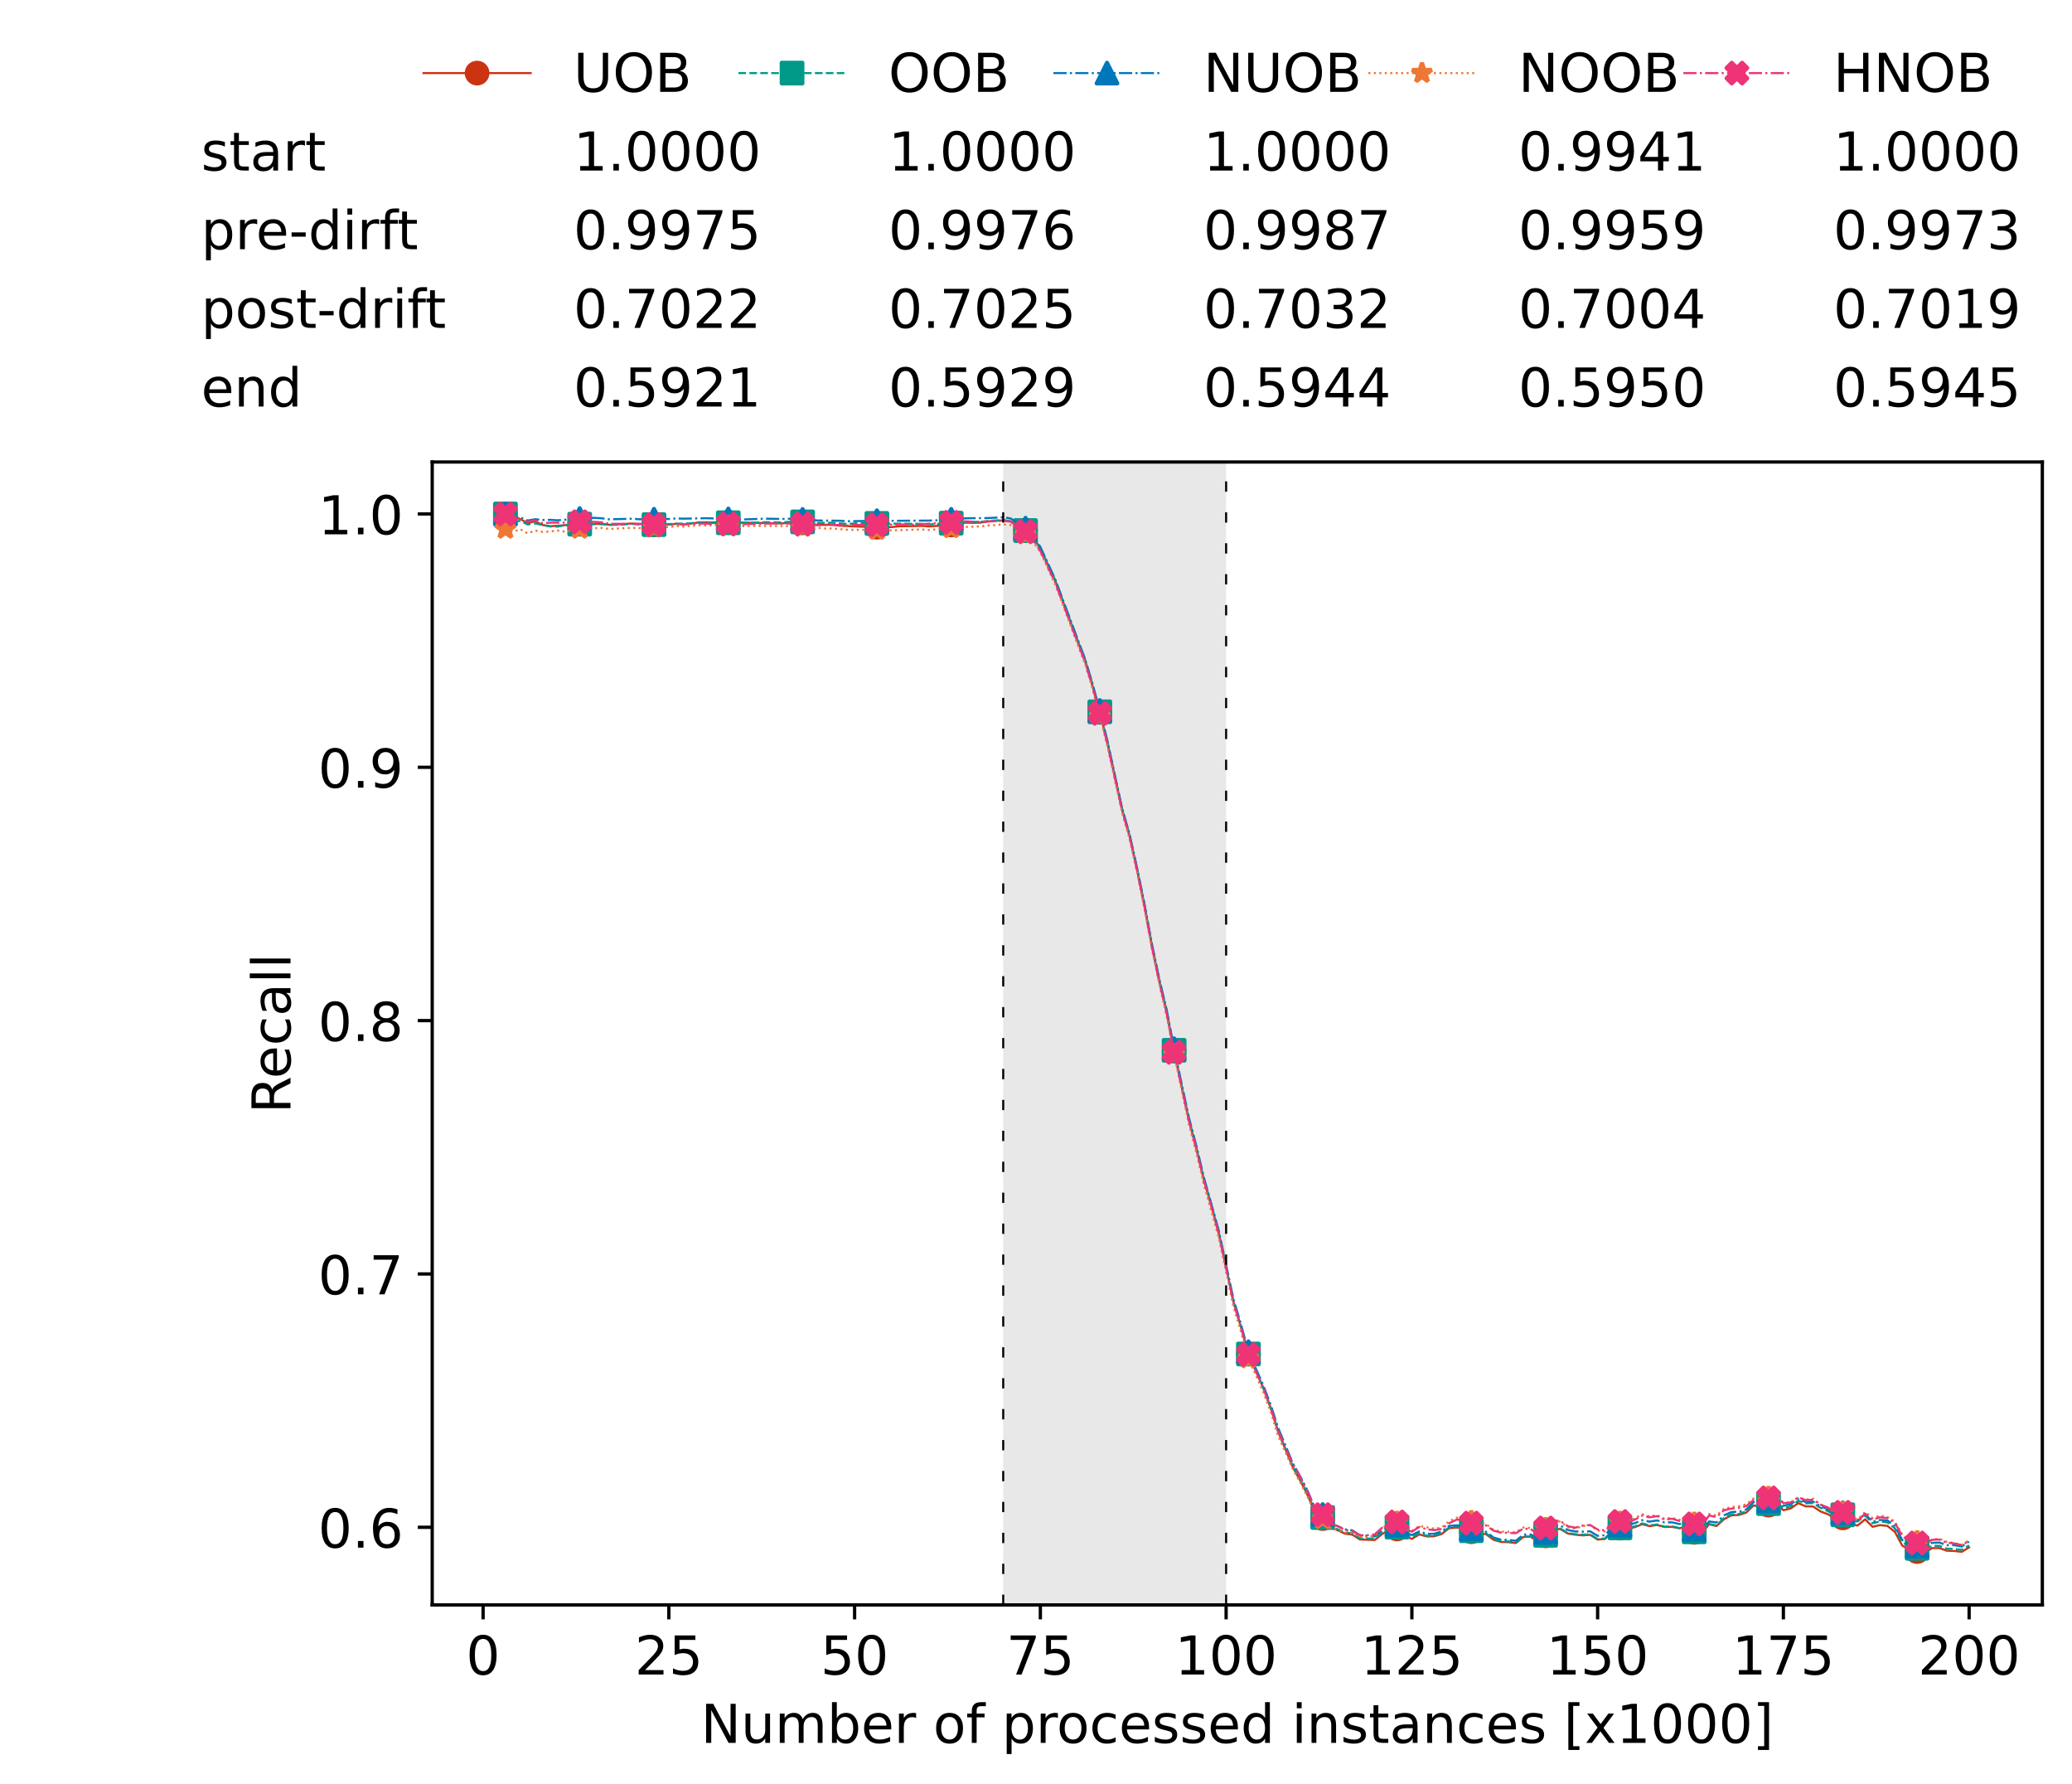 <?xml version="1.0" encoding="utf-8" standalone="no"?>
<!DOCTYPE svg PUBLIC "-//W3C//DTD SVG 1.1//EN"
  "http://www.w3.org/Graphics/SVG/1.1/DTD/svg11.dtd">
<!-- Created with matplotlib (https://matplotlib.org/) -->
<svg height="432.615pt" version="1.1" viewBox="0 0 502.65 432.615" width="502.65pt" xmlns="http://www.w3.org/2000/svg" xmlns:xlink="http://www.w3.org/1999/xlink">
 <defs>
  <style type="text/css">*{stroke-linecap:butt;stroke-linejoin:round;}</style>
 </defs>
 <g id="figure_1">
  <g id="patch_1">
   <path d="M 0 432.615 
L 502.65 432.615 
L 502.65 0 
L 0 0 
z
" style="fill:#ffffff;"/>
  </g>
  <g id="axes_1">
   <g id="patch_2">
    <path d="M 104.85 389.252 
L 495.45 389.252 
L 495.45 112.052 
L 104.85 112.052 
z
" style="fill:#ffffff;"/>
   </g>
   <g id="patch_3">
    <path clip-path="url(#p8a3a7ed362)" d="M 297.446 389.252 
L 297.446 112.052 
L 243.372 112.052 
L 243.372 389.252 
z
" style="fill:#d3d3d3;opacity:0.5;"/>
   </g>
   <g id="matplotlib.axis_1">
    <g id="xtick_1">
     <g id="line2d_1">
      <defs>
       <path d="M 0 0 
L 0 3.5 
" id="mdeea2acc9e" style="stroke:#000000;stroke-width:0.8;"/>
      </defs>
      <g>
       <use style="stroke:#000000;stroke-width:0.8;" x="117.197" xlink:href="#mdeea2acc9e" y="389.252"/>
      </g>
     </g>
     <g id="text_1">
      <!-- 0 -->
      <g transform="translate(113.061 406.13)scale(0.13 -0.13)">
       <defs>
        <path d="M 31.781 66.406 
Q 24.172 66.406 20.328 58.906 
Q 16.5 51.422 16.5 36.375 
Q 16.5 21.391 20.328 13.891 
Q 24.172 6.391 31.781 6.391 
Q 39.453 6.391 43.281 13.891 
Q 47.125 21.391 47.125 36.375 
Q 47.125 51.422 43.281 58.906 
Q 39.453 66.406 31.781 66.406 
z
M 31.781 74.219 
Q 44.047 74.219 50.516 64.516 
Q 56.984 54.828 56.984 36.375 
Q 56.984 17.969 50.516 8.266 
Q 44.047 -1.422 31.781 -1.422 
Q 19.531 -1.422 13.062 8.266 
Q 6.594 17.969 6.594 36.375 
Q 6.594 54.828 13.062 64.516 
Q 19.531 74.219 31.781 74.219 
z
" id="DejaVuSans-48"/>
       </defs>
       <use xlink:href="#DejaVuSans-48"/>
      </g>
     </g>
    </g>
    <g id="xtick_2">
     <g id="line2d_2">
      <g>
       <use style="stroke:#000000;stroke-width:0.8;" x="162.259" xlink:href="#mdeea2acc9e" y="389.252"/>
      </g>
     </g>
     <g id="text_2">
      <!-- 25 -->
      <g transform="translate(153.988 406.13)scale(0.13 -0.13)">
       <defs>
        <path d="M 19.188 8.297 
L 53.609 8.297 
L 53.609 0 
L 7.328 0 
L 7.328 8.297 
Q 12.938 14.109 22.625 23.891 
Q 32.328 33.688 34.812 36.531 
Q 39.547 41.844 41.422 45.531 
Q 43.312 49.219 43.312 52.781 
Q 43.312 58.594 39.234 62.25 
Q 35.156 65.922 28.609 65.922 
Q 23.969 65.922 18.812 64.312 
Q 13.672 62.703 7.812 59.422 
L 7.812 69.391 
Q 13.766 71.781 18.938 73 
Q 24.125 74.219 28.422 74.219 
Q 39.75 74.219 46.484 68.547 
Q 53.219 62.891 53.219 53.422 
Q 53.219 48.922 51.531 44.891 
Q 49.859 40.875 45.406 35.406 
Q 44.188 33.984 37.641 27.219 
Q 31.109 20.453 19.188 8.297 
z
" id="DejaVuSans-50"/>
        <path d="M 10.797 72.906 
L 49.516 72.906 
L 49.516 64.594 
L 19.828 64.594 
L 19.828 46.734 
Q 21.969 47.469 24.109 47.828 
Q 26.266 48.188 28.422 48.188 
Q 40.625 48.188 47.75 41.5 
Q 54.891 34.812 54.891 23.391 
Q 54.891 11.625 47.562 5.094 
Q 40.234 -1.422 26.906 -1.422 
Q 22.312 -1.422 17.547 -0.641 
Q 12.797 0.141 7.719 1.703 
L 7.719 11.625 
Q 12.109 9.234 16.797 8.062 
Q 21.484 6.891 26.703 6.891 
Q 35.156 6.891 40.078 11.328 
Q 45.016 15.766 45.016 23.391 
Q 45.016 31 40.078 35.438 
Q 35.156 39.891 26.703 39.891 
Q 22.75 39.891 18.812 39.016 
Q 14.891 38.141 10.797 36.281 
z
" id="DejaVuSans-53"/>
       </defs>
       <use xlink:href="#DejaVuSans-50"/>
       <use x="63.623" xlink:href="#DejaVuSans-53"/>
      </g>
     </g>
    </g>
    <g id="xtick_3">
     <g id="line2d_3">
      <g>
       <use style="stroke:#000000;stroke-width:0.8;" x="207.322" xlink:href="#mdeea2acc9e" y="389.252"/>
      </g>
     </g>
     <g id="text_3">
      <!-- 50 -->
      <g transform="translate(199.05 406.13)scale(0.13 -0.13)">
       <use xlink:href="#DejaVuSans-53"/>
       <use x="63.623" xlink:href="#DejaVuSans-48"/>
      </g>
     </g>
    </g>
    <g id="xtick_4">
     <g id="line2d_4">
      <g>
       <use style="stroke:#000000;stroke-width:0.8;" x="252.384" xlink:href="#mdeea2acc9e" y="389.252"/>
      </g>
     </g>
     <g id="text_4">
      <!-- 75 -->
      <g transform="translate(244.113 406.13)scale(0.13 -0.13)">
       <defs>
        <path d="M 8.203 72.906 
L 55.078 72.906 
L 55.078 68.703 
L 28.609 0 
L 18.312 0 
L 43.219 64.594 
L 8.203 64.594 
z
" id="DejaVuSans-55"/>
       </defs>
       <use xlink:href="#DejaVuSans-55"/>
       <use x="63.623" xlink:href="#DejaVuSans-53"/>
      </g>
     </g>
    </g>
    <g id="xtick_5">
     <g id="line2d_5">
      <g>
       <use style="stroke:#000000;stroke-width:0.8;" x="297.446" xlink:href="#mdeea2acc9e" y="389.252"/>
      </g>
     </g>
     <g id="text_5">
      <!-- 100 -->
      <g transform="translate(285.039 406.13)scale(0.13 -0.13)">
       <defs>
        <path d="M 12.406 8.297 
L 28.516 8.297 
L 28.516 63.922 
L 10.984 60.406 
L 10.984 69.391 
L 28.422 72.906 
L 38.281 72.906 
L 38.281 8.297 
L 54.391 8.297 
L 54.391 0 
L 12.406 0 
z
" id="DejaVuSans-49"/>
       </defs>
       <use xlink:href="#DejaVuSans-49"/>
       <use x="63.623" xlink:href="#DejaVuSans-48"/>
       <use x="127.246" xlink:href="#DejaVuSans-48"/>
      </g>
     </g>
    </g>
    <g id="xtick_6">
     <g id="line2d_6">
      <g>
       <use style="stroke:#000000;stroke-width:0.8;" x="342.509" xlink:href="#mdeea2acc9e" y="389.252"/>
      </g>
     </g>
     <g id="text_6">
      <!-- 125 -->
      <g transform="translate(330.102 406.13)scale(0.13 -0.13)">
       <use xlink:href="#DejaVuSans-49"/>
       <use x="63.623" xlink:href="#DejaVuSans-50"/>
       <use x="127.246" xlink:href="#DejaVuSans-53"/>
      </g>
     </g>
    </g>
    <g id="xtick_7">
     <g id="line2d_7">
      <g>
       <use style="stroke:#000000;stroke-width:0.8;" x="387.571" xlink:href="#mdeea2acc9e" y="389.252"/>
      </g>
     </g>
     <g id="text_7">
      <!-- 150 -->
      <g transform="translate(375.164 406.13)scale(0.13 -0.13)">
       <use xlink:href="#DejaVuSans-49"/>
       <use x="63.623" xlink:href="#DejaVuSans-53"/>
       <use x="127.246" xlink:href="#DejaVuSans-48"/>
      </g>
     </g>
    </g>
    <g id="xtick_8">
     <g id="line2d_8">
      <g>
       <use style="stroke:#000000;stroke-width:0.8;" x="432.633" xlink:href="#mdeea2acc9e" y="389.252"/>
      </g>
     </g>
     <g id="text_8">
      <!-- 175 -->
      <g transform="translate(420.226 406.13)scale(0.13 -0.13)">
       <use xlink:href="#DejaVuSans-49"/>
       <use x="63.623" xlink:href="#DejaVuSans-55"/>
       <use x="127.246" xlink:href="#DejaVuSans-53"/>
      </g>
     </g>
    </g>
    <g id="xtick_9">
     <g id="line2d_9">
      <g>
       <use style="stroke:#000000;stroke-width:0.8;" x="477.695" xlink:href="#mdeea2acc9e" y="389.252"/>
      </g>
     </g>
     <g id="text_9">
      <!-- 200 -->
      <g transform="translate(465.289 406.13)scale(0.13 -0.13)">
       <use xlink:href="#DejaVuSans-50"/>
       <use x="63.623" xlink:href="#DejaVuSans-48"/>
       <use x="127.246" xlink:href="#DejaVuSans-48"/>
      </g>
     </g>
    </g>
    <g id="text_10">
     <!-- Number of processed instances [x1000] -->
     <g transform="translate(170.025 422.711)scale(0.13 -0.13)">
      <defs>
       <path d="M 9.812 72.906 
L 23.094 72.906 
L 55.422 11.922 
L 55.422 72.906 
L 64.984 72.906 
L 64.984 0 
L 51.703 0 
L 19.391 60.984 
L 19.391 0 
L 9.812 0 
z
" id="DejaVuSans-78"/>
       <path d="M 8.5 21.578 
L 8.5 54.688 
L 17.484 54.688 
L 17.484 21.922 
Q 17.484 14.156 20.5 10.266 
Q 23.531 6.391 29.594 6.391 
Q 36.859 6.391 41.078 11.031 
Q 45.312 15.672 45.312 23.688 
L 45.312 54.688 
L 54.297 54.688 
L 54.297 0 
L 45.312 0 
L 45.312 8.406 
Q 42.047 3.422 37.719 1 
Q 33.406 -1.422 27.688 -1.422 
Q 18.266 -1.422 13.375 4.438 
Q 8.5 10.297 8.5 21.578 
z
M 31.109 56 
z
" id="DejaVuSans-117"/>
       <path d="M 52 44.188 
Q 55.375 50.25 60.062 53.125 
Q 64.75 56 71.094 56 
Q 79.641 56 84.281 50.016 
Q 88.922 44.047 88.922 33.016 
L 88.922 0 
L 79.891 0 
L 79.891 32.719 
Q 79.891 40.578 77.094 44.375 
Q 74.312 48.188 68.609 48.188 
Q 61.625 48.188 57.562 43.547 
Q 53.516 38.922 53.516 30.906 
L 53.516 0 
L 44.484 0 
L 44.484 32.719 
Q 44.484 40.625 41.703 44.406 
Q 38.922 48.188 33.109 48.188 
Q 26.219 48.188 22.156 43.531 
Q 18.109 38.875 18.109 30.906 
L 18.109 0 
L 9.078 0 
L 9.078 54.688 
L 18.109 54.688 
L 18.109 46.188 
Q 21.188 51.219 25.484 53.609 
Q 29.781 56 35.688 56 
Q 41.656 56 45.828 52.969 
Q 50 49.953 52 44.188 
z
" id="DejaVuSans-109"/>
       <path d="M 48.688 27.297 
Q 48.688 37.203 44.609 42.844 
Q 40.531 48.484 33.406 48.484 
Q 26.266 48.484 22.188 42.844 
Q 18.109 37.203 18.109 27.297 
Q 18.109 17.391 22.188 11.75 
Q 26.266 6.109 33.406 6.109 
Q 40.531 6.109 44.609 11.75 
Q 48.688 17.391 48.688 27.297 
z
M 18.109 46.391 
Q 20.953 51.266 25.266 53.625 
Q 29.594 56 35.594 56 
Q 45.562 56 51.781 48.094 
Q 58.016 40.188 58.016 27.297 
Q 58.016 14.406 51.781 6.484 
Q 45.562 -1.422 35.594 -1.422 
Q 29.594 -1.422 25.266 0.953 
Q 20.953 3.328 18.109 8.203 
L 18.109 0 
L 9.078 0 
L 9.078 75.984 
L 18.109 75.984 
z
" id="DejaVuSans-98"/>
       <path d="M 56.203 29.594 
L 56.203 25.203 
L 14.891 25.203 
Q 15.484 15.922 20.484 11.062 
Q 25.484 6.203 34.422 6.203 
Q 39.594 6.203 44.453 7.469 
Q 49.312 8.734 54.109 11.281 
L 54.109 2.781 
Q 49.266 0.734 44.188 -0.344 
Q 39.109 -1.422 33.891 -1.422 
Q 20.797 -1.422 13.156 6.188 
Q 5.516 13.812 5.516 26.812 
Q 5.516 40.234 12.766 48.109 
Q 20.016 56 32.328 56 
Q 43.359 56 49.781 48.891 
Q 56.203 41.797 56.203 29.594 
z
M 47.219 32.234 
Q 47.125 39.594 43.094 43.984 
Q 39.062 48.391 32.422 48.391 
Q 24.906 48.391 20.391 44.141 
Q 15.875 39.891 15.188 32.172 
z
" id="DejaVuSans-101"/>
       <path d="M 41.109 46.297 
Q 39.594 47.172 37.812 47.578 
Q 36.031 48 33.891 48 
Q 26.266 48 22.188 43.047 
Q 18.109 38.094 18.109 28.812 
L 18.109 0 
L 9.078 0 
L 9.078 54.688 
L 18.109 54.688 
L 18.109 46.188 
Q 20.953 51.172 25.484 53.578 
Q 30.031 56 36.531 56 
Q 37.453 56 38.578 55.875 
Q 39.703 55.766 41.062 55.516 
z
" id="DejaVuSans-114"/>
       <path id="DejaVuSans-32"/>
       <path d="M 30.609 48.391 
Q 23.391 48.391 19.188 42.75 
Q 14.984 37.109 14.984 27.297 
Q 14.984 17.484 19.156 11.844 
Q 23.344 6.203 30.609 6.203 
Q 37.797 6.203 41.984 11.859 
Q 46.188 17.531 46.188 27.297 
Q 46.188 37.016 41.984 42.703 
Q 37.797 48.391 30.609 48.391 
z
M 30.609 56 
Q 42.328 56 49.016 48.375 
Q 55.719 40.766 55.719 27.297 
Q 55.719 13.875 49.016 6.219 
Q 42.328 -1.422 30.609 -1.422 
Q 18.844 -1.422 12.172 6.219 
Q 5.516 13.875 5.516 27.297 
Q 5.516 40.766 12.172 48.375 
Q 18.844 56 30.609 56 
z
" id="DejaVuSans-111"/>
       <path d="M 37.109 75.984 
L 37.109 68.5 
L 28.516 68.5 
Q 23.688 68.5 21.797 66.547 
Q 19.922 64.594 19.922 59.516 
L 19.922 54.688 
L 34.719 54.688 
L 34.719 47.703 
L 19.922 47.703 
L 19.922 0 
L 10.891 0 
L 10.891 47.703 
L 2.297 47.703 
L 2.297 54.688 
L 10.891 54.688 
L 10.891 58.5 
Q 10.891 67.625 15.141 71.797 
Q 19.391 75.984 28.609 75.984 
z
" id="DejaVuSans-102"/>
       <path d="M 18.109 8.203 
L 18.109 -20.797 
L 9.078 -20.797 
L 9.078 54.688 
L 18.109 54.688 
L 18.109 46.391 
Q 20.953 51.266 25.266 53.625 
Q 29.594 56 35.594 56 
Q 45.562 56 51.781 48.094 
Q 58.016 40.188 58.016 27.297 
Q 58.016 14.406 51.781 6.484 
Q 45.562 -1.422 35.594 -1.422 
Q 29.594 -1.422 25.266 0.953 
Q 20.953 3.328 18.109 8.203 
z
M 48.688 27.297 
Q 48.688 37.203 44.609 42.844 
Q 40.531 48.484 33.406 48.484 
Q 26.266 48.484 22.188 42.844 
Q 18.109 37.203 18.109 27.297 
Q 18.109 17.391 22.188 11.75 
Q 26.266 6.109 33.406 6.109 
Q 40.531 6.109 44.609 11.75 
Q 48.688 17.391 48.688 27.297 
z
" id="DejaVuSans-112"/>
       <path d="M 48.781 52.594 
L 48.781 44.188 
Q 44.969 46.297 41.141 47.344 
Q 37.312 48.391 33.406 48.391 
Q 24.656 48.391 19.812 42.844 
Q 14.984 37.312 14.984 27.297 
Q 14.984 17.281 19.812 11.734 
Q 24.656 6.203 33.406 6.203 
Q 37.312 6.203 41.141 7.25 
Q 44.969 8.297 48.781 10.406 
L 48.781 2.094 
Q 45.016 0.344 40.984 -0.531 
Q 36.969 -1.422 32.422 -1.422 
Q 20.062 -1.422 12.781 6.344 
Q 5.516 14.109 5.516 27.297 
Q 5.516 40.672 12.859 48.328 
Q 20.219 56 33.016 56 
Q 37.156 56 41.109 55.141 
Q 45.062 54.297 48.781 52.594 
z
" id="DejaVuSans-99"/>
       <path d="M 44.281 53.078 
L 44.281 44.578 
Q 40.484 46.531 36.375 47.5 
Q 32.281 48.484 27.875 48.484 
Q 21.188 48.484 17.844 46.438 
Q 14.5 44.391 14.5 40.281 
Q 14.5 37.156 16.891 35.375 
Q 19.281 33.594 26.516 31.984 
L 29.594 31.297 
Q 39.156 29.25 43.188 25.516 
Q 47.219 21.781 47.219 15.094 
Q 47.219 7.469 41.188 3.016 
Q 35.156 -1.422 24.609 -1.422 
Q 20.219 -1.422 15.453 -0.562 
Q 10.688 0.297 5.422 2 
L 5.422 11.281 
Q 10.406 8.688 15.234 7.391 
Q 20.062 6.109 24.812 6.109 
Q 31.156 6.109 34.562 8.281 
Q 37.984 10.453 37.984 14.406 
Q 37.984 18.062 35.516 20.016 
Q 33.062 21.969 24.703 23.781 
L 21.578 24.516 
Q 13.234 26.266 9.516 29.906 
Q 5.812 33.547 5.812 39.891 
Q 5.812 47.609 11.281 51.797 
Q 16.75 56 26.812 56 
Q 31.781 56 36.172 55.266 
Q 40.578 54.547 44.281 53.078 
z
" id="DejaVuSans-115"/>
       <path d="M 45.406 46.391 
L 45.406 75.984 
L 54.391 75.984 
L 54.391 0 
L 45.406 0 
L 45.406 8.203 
Q 42.578 3.328 38.25 0.953 
Q 33.938 -1.422 27.875 -1.422 
Q 17.969 -1.422 11.734 6.484 
Q 5.516 14.406 5.516 27.297 
Q 5.516 40.188 11.734 48.094 
Q 17.969 56 27.875 56 
Q 33.938 56 38.25 53.625 
Q 42.578 51.266 45.406 46.391 
z
M 14.797 27.297 
Q 14.797 17.391 18.875 11.75 
Q 22.953 6.109 30.078 6.109 
Q 37.203 6.109 41.297 11.75 
Q 45.406 17.391 45.406 27.297 
Q 45.406 37.203 41.297 42.844 
Q 37.203 48.484 30.078 48.484 
Q 22.953 48.484 18.875 42.844 
Q 14.797 37.203 14.797 27.297 
z
" id="DejaVuSans-100"/>
       <path d="M 9.422 54.688 
L 18.406 54.688 
L 18.406 0 
L 9.422 0 
z
M 9.422 75.984 
L 18.406 75.984 
L 18.406 64.594 
L 9.422 64.594 
z
" id="DejaVuSans-105"/>
       <path d="M 54.891 33.016 
L 54.891 0 
L 45.906 0 
L 45.906 32.719 
Q 45.906 40.484 42.875 44.328 
Q 39.844 48.188 33.797 48.188 
Q 26.516 48.188 22.312 43.547 
Q 18.109 38.922 18.109 30.906 
L 18.109 0 
L 9.078 0 
L 9.078 54.688 
L 18.109 54.688 
L 18.109 46.188 
Q 21.344 51.125 25.703 53.562 
Q 30.078 56 35.797 56 
Q 45.219 56 50.047 50.172 
Q 54.891 44.344 54.891 33.016 
z
" id="DejaVuSans-110"/>
       <path d="M 18.312 70.219 
L 18.312 54.688 
L 36.812 54.688 
L 36.812 47.703 
L 18.312 47.703 
L 18.312 18.016 
Q 18.312 11.328 20.141 9.422 
Q 21.969 7.516 27.594 7.516 
L 36.812 7.516 
L 36.812 0 
L 27.594 0 
Q 17.188 0 13.234 3.875 
Q 9.281 7.766 9.281 18.016 
L 9.281 47.703 
L 2.688 47.703 
L 2.688 54.688 
L 9.281 54.688 
L 9.281 70.219 
z
" id="DejaVuSans-116"/>
       <path d="M 34.281 27.484 
Q 23.391 27.484 19.188 25 
Q 14.984 22.516 14.984 16.5 
Q 14.984 11.719 18.141 8.906 
Q 21.297 6.109 26.703 6.109 
Q 34.188 6.109 38.703 11.406 
Q 43.219 16.703 43.219 25.484 
L 43.219 27.484 
z
M 52.203 31.203 
L 52.203 0 
L 43.219 0 
L 43.219 8.297 
Q 40.141 3.328 35.547 0.953 
Q 30.953 -1.422 24.312 -1.422 
Q 15.922 -1.422 10.953 3.297 
Q 6 8.016 6 15.922 
Q 6 25.141 12.172 29.828 
Q 18.359 34.516 30.609 34.516 
L 43.219 34.516 
L 43.219 35.406 
Q 43.219 41.609 39.141 45 
Q 35.062 48.391 27.688 48.391 
Q 23 48.391 18.547 47.266 
Q 14.109 46.141 10.016 43.891 
L 10.016 52.203 
Q 14.938 54.109 19.578 55.047 
Q 24.219 56 28.609 56 
Q 40.484 56 46.344 49.844 
Q 52.203 43.703 52.203 31.203 
z
" id="DejaVuSans-97"/>
       <path d="M 8.594 75.984 
L 29.297 75.984 
L 29.297 69 
L 17.578 69 
L 17.578 -6.203 
L 29.297 -6.203 
L 29.297 -13.188 
L 8.594 -13.188 
z
" id="DejaVuSans-91"/>
       <path d="M 54.891 54.688 
L 35.109 28.078 
L 55.906 0 
L 45.312 0 
L 29.391 21.484 
L 13.484 0 
L 2.875 0 
L 24.125 28.609 
L 4.688 54.688 
L 15.281 54.688 
L 29.781 35.203 
L 44.281 54.688 
z
" id="DejaVuSans-120"/>
       <path d="M 30.422 75.984 
L 30.422 -13.188 
L 9.719 -13.188 
L 9.719 -6.203 
L 21.391 -6.203 
L 21.391 69 
L 9.719 69 
L 9.719 75.984 
z
" id="DejaVuSans-93"/>
      </defs>
      <use xlink:href="#DejaVuSans-78"/>
      <use x="74.805" xlink:href="#DejaVuSans-117"/>
      <use x="138.184" xlink:href="#DejaVuSans-109"/>
      <use x="235.596" xlink:href="#DejaVuSans-98"/>
      <use x="299.072" xlink:href="#DejaVuSans-101"/>
      <use x="360.596" xlink:href="#DejaVuSans-114"/>
      <use x="401.709" xlink:href="#DejaVuSans-32"/>
      <use x="433.496" xlink:href="#DejaVuSans-111"/>
      <use x="494.678" xlink:href="#DejaVuSans-102"/>
      <use x="529.883" xlink:href="#DejaVuSans-32"/>
      <use x="561.67" xlink:href="#DejaVuSans-112"/>
      <use x="625.146" xlink:href="#DejaVuSans-114"/>
      <use x="664.01" xlink:href="#DejaVuSans-111"/>
      <use x="725.191" xlink:href="#DejaVuSans-99"/>
      <use x="780.172" xlink:href="#DejaVuSans-101"/>
      <use x="841.695" xlink:href="#DejaVuSans-115"/>
      <use x="893.795" xlink:href="#DejaVuSans-115"/>
      <use x="945.895" xlink:href="#DejaVuSans-101"/>
      <use x="1007.418" xlink:href="#DejaVuSans-100"/>
      <use x="1070.895" xlink:href="#DejaVuSans-32"/>
      <use x="1102.682" xlink:href="#DejaVuSans-105"/>
      <use x="1130.465" xlink:href="#DejaVuSans-110"/>
      <use x="1193.844" xlink:href="#DejaVuSans-115"/>
      <use x="1245.943" xlink:href="#DejaVuSans-116"/>
      <use x="1285.152" xlink:href="#DejaVuSans-97"/>
      <use x="1346.432" xlink:href="#DejaVuSans-110"/>
      <use x="1409.811" xlink:href="#DejaVuSans-99"/>
      <use x="1464.791" xlink:href="#DejaVuSans-101"/>
      <use x="1526.314" xlink:href="#DejaVuSans-115"/>
      <use x="1578.414" xlink:href="#DejaVuSans-32"/>
      <use x="1610.201" xlink:href="#DejaVuSans-91"/>
      <use x="1649.215" xlink:href="#DejaVuSans-120"/>
      <use x="1708.395" xlink:href="#DejaVuSans-49"/>
      <use x="1772.018" xlink:href="#DejaVuSans-48"/>
      <use x="1835.641" xlink:href="#DejaVuSans-48"/>
      <use x="1899.264" xlink:href="#DejaVuSans-48"/>
      <use x="1962.887" xlink:href="#DejaVuSans-93"/>
     </g>
    </g>
   </g>
   <g id="matplotlib.axis_2">
    <g id="ytick_1">
     <g id="line2d_10">
      <defs>
       <path d="M 0 0 
L -3.5 0 
" id="m14483d2874" style="stroke:#000000;stroke-width:0.8;"/>
      </defs>
      <g>
       <use style="stroke:#000000;stroke-width:0.8;" x="104.85" xlink:href="#m14483d2874" y="370.417"/>
      </g>
     </g>
     <g id="text_11">
      <!-- 0.6 -->
      <g transform="translate(77.176 375.356)scale(0.13 -0.13)">
       <defs>
        <path d="M 10.688 12.406 
L 21 12.406 
L 21 0 
L 10.688 0 
z
" id="DejaVuSans-46"/>
        <path d="M 33.016 40.375 
Q 26.375 40.375 22.484 35.828 
Q 18.609 31.297 18.609 23.391 
Q 18.609 15.531 22.484 10.953 
Q 26.375 6.391 33.016 6.391 
Q 39.656 6.391 43.531 10.953 
Q 47.406 15.531 47.406 23.391 
Q 47.406 31.297 43.531 35.828 
Q 39.656 40.375 33.016 40.375 
z
M 52.594 71.297 
L 52.594 62.312 
Q 48.875 64.062 45.094 64.984 
Q 41.312 65.922 37.594 65.922 
Q 27.828 65.922 22.672 59.328 
Q 17.531 52.734 16.797 39.406 
Q 19.672 43.656 24.016 45.922 
Q 28.375 48.188 33.594 48.188 
Q 44.578 48.188 50.953 41.516 
Q 57.328 34.859 57.328 23.391 
Q 57.328 12.156 50.688 5.359 
Q 44.047 -1.422 33.016 -1.422 
Q 20.359 -1.422 13.672 8.266 
Q 6.984 17.969 6.984 36.375 
Q 6.984 53.656 15.188 63.938 
Q 23.391 74.219 37.203 74.219 
Q 40.922 74.219 44.703 73.484 
Q 48.484 72.75 52.594 71.297 
z
" id="DejaVuSans-54"/>
       </defs>
       <use xlink:href="#DejaVuSans-48"/>
       <use x="63.623" xlink:href="#DejaVuSans-46"/>
       <use x="95.41" xlink:href="#DejaVuSans-54"/>
      </g>
     </g>
    </g>
    <g id="ytick_2">
     <g id="line2d_11">
      <g>
       <use style="stroke:#000000;stroke-width:0.8;" x="104.85" xlink:href="#m14483d2874" y="308.976"/>
      </g>
     </g>
     <g id="text_12">
      <!-- 0.7 -->
      <g transform="translate(77.176 313.915)scale(0.13 -0.13)">
       <use xlink:href="#DejaVuSans-48"/>
       <use x="63.623" xlink:href="#DejaVuSans-46"/>
       <use x="95.41" xlink:href="#DejaVuSans-55"/>
      </g>
     </g>
    </g>
    <g id="ytick_3">
     <g id="line2d_12">
      <g>
       <use style="stroke:#000000;stroke-width:0.8;" x="104.85" xlink:href="#m14483d2874" y="247.534"/>
      </g>
     </g>
     <g id="text_13">
      <!-- 0.8 -->
      <g transform="translate(77.176 252.473)scale(0.13 -0.13)">
       <defs>
        <path d="M 31.781 34.625 
Q 24.75 34.625 20.719 30.859 
Q 16.703 27.094 16.703 20.516 
Q 16.703 13.922 20.719 10.156 
Q 24.75 6.391 31.781 6.391 
Q 38.812 6.391 42.859 10.172 
Q 46.922 13.969 46.922 20.516 
Q 46.922 27.094 42.891 30.859 
Q 38.875 34.625 31.781 34.625 
z
M 21.922 38.812 
Q 15.578 40.375 12.031 44.719 
Q 8.5 49.078 8.5 55.328 
Q 8.5 64.062 14.719 69.141 
Q 20.953 74.219 31.781 74.219 
Q 42.672 74.219 48.875 69.141 
Q 55.078 64.062 55.078 55.328 
Q 55.078 49.078 51.531 44.719 
Q 48 40.375 41.703 38.812 
Q 48.828 37.156 52.797 32.312 
Q 56.781 27.484 56.781 20.516 
Q 56.781 9.906 50.312 4.234 
Q 43.844 -1.422 31.781 -1.422 
Q 19.734 -1.422 13.25 4.234 
Q 6.781 9.906 6.781 20.516 
Q 6.781 27.484 10.781 32.312 
Q 14.797 37.156 21.922 38.812 
z
M 18.312 54.391 
Q 18.312 48.734 21.844 45.562 
Q 25.391 42.391 31.781 42.391 
Q 38.141 42.391 41.719 45.562 
Q 45.312 48.734 45.312 54.391 
Q 45.312 60.062 41.719 63.234 
Q 38.141 66.406 31.781 66.406 
Q 25.391 66.406 21.844 63.234 
Q 18.312 60.062 18.312 54.391 
z
" id="DejaVuSans-56"/>
       </defs>
       <use xlink:href="#DejaVuSans-48"/>
       <use x="63.623" xlink:href="#DejaVuSans-46"/>
       <use x="95.41" xlink:href="#DejaVuSans-56"/>
      </g>
     </g>
    </g>
    <g id="ytick_4">
     <g id="line2d_13">
      <g>
       <use style="stroke:#000000;stroke-width:0.8;" x="104.85" xlink:href="#m14483d2874" y="186.093"/>
      </g>
     </g>
     <g id="text_14">
      <!-- 0.9 -->
      <g transform="translate(77.176 191.032)scale(0.13 -0.13)">
       <defs>
        <path d="M 10.984 1.516 
L 10.984 10.5 
Q 14.703 8.734 18.5 7.812 
Q 22.312 6.891 25.984 6.891 
Q 35.75 6.891 40.891 13.453 
Q 46.047 20.016 46.781 33.406 
Q 43.953 29.203 39.594 26.953 
Q 35.25 24.703 29.984 24.703 
Q 19.047 24.703 12.672 31.312 
Q 6.297 37.938 6.297 49.422 
Q 6.297 60.641 12.938 67.422 
Q 19.578 74.219 30.609 74.219 
Q 43.266 74.219 49.922 64.516 
Q 56.594 54.828 56.594 36.375 
Q 56.594 19.141 48.406 8.859 
Q 40.234 -1.422 26.422 -1.422 
Q 22.703 -1.422 18.891 -0.688 
Q 15.094 0.047 10.984 1.516 
z
M 30.609 32.422 
Q 37.25 32.422 41.125 36.953 
Q 45.016 41.5 45.016 49.422 
Q 45.016 57.281 41.125 61.844 
Q 37.25 66.406 30.609 66.406 
Q 23.969 66.406 20.094 61.844 
Q 16.219 57.281 16.219 49.422 
Q 16.219 41.5 20.094 36.953 
Q 23.969 32.422 30.609 32.422 
z
" id="DejaVuSans-57"/>
       </defs>
       <use xlink:href="#DejaVuSans-48"/>
       <use x="63.623" xlink:href="#DejaVuSans-46"/>
       <use x="95.41" xlink:href="#DejaVuSans-57"/>
      </g>
     </g>
    </g>
    <g id="ytick_5">
     <g id="line2d_14">
      <g>
       <use style="stroke:#000000;stroke-width:0.8;" x="104.85" xlink:href="#m14483d2874" y="124.652"/>
      </g>
     </g>
     <g id="text_15">
      <!-- 1.0 -->
      <g transform="translate(77.176 129.591)scale(0.13 -0.13)">
       <use xlink:href="#DejaVuSans-49"/>
       <use x="63.623" xlink:href="#DejaVuSans-46"/>
       <use x="95.41" xlink:href="#DejaVuSans-48"/>
      </g>
     </g>
    </g>
    <g id="text_16">
     <!-- Recall -->
     <g transform="translate(70.472 270.044)rotate(-90)scale(0.13 -0.13)">
      <defs>
       <path d="M 44.391 34.188 
Q 47.562 33.109 50.562 29.594 
Q 53.562 26.078 56.594 19.922 
L 66.609 0 
L 56 0 
L 46.688 18.703 
Q 43.062 26.031 39.672 28.422 
Q 36.281 30.812 30.422 30.812 
L 19.672 30.812 
L 19.672 0 
L 9.812 0 
L 9.812 72.906 
L 32.078 72.906 
Q 44.578 72.906 50.734 67.672 
Q 56.891 62.453 56.891 51.906 
Q 56.891 45.016 53.688 40.469 
Q 50.484 35.938 44.391 34.188 
z
M 19.672 64.797 
L 19.672 38.922 
L 32.078 38.922 
Q 39.203 38.922 42.844 42.219 
Q 46.484 45.516 46.484 51.906 
Q 46.484 58.297 42.844 61.547 
Q 39.203 64.797 32.078 64.797 
z
" id="DejaVuSans-82"/>
       <path d="M 9.422 75.984 
L 18.406 75.984 
L 18.406 0 
L 9.422 0 
z
" id="DejaVuSans-108"/>
      </defs>
      <use xlink:href="#DejaVuSans-82"/>
      <use x="64.982" xlink:href="#DejaVuSans-101"/>
      <use x="126.506" xlink:href="#DejaVuSans-99"/>
      <use x="181.486" xlink:href="#DejaVuSans-97"/>
      <use x="242.766" xlink:href="#DejaVuSans-108"/>
      <use x="270.549" xlink:href="#DejaVuSans-108"/>
     </g>
    </g>
   </g>
   <g id="line2d_15"/>
   <g id="line2d_16"/>
   <g id="line2d_17"/>
   <g id="line2d_18"/>
   <g id="line2d_19"/>
   <g id="line2d_20">
    <path clip-path="url(#p8a3a7ed362)" d="M 122.605 124.652 
L 126.21 125.884 
L 128.012 126.869 
L 129.815 126.426 
L 131.617 127.325 
L 133.419 127.641 
L 137.024 127.374 
L 140.629 127.114 
L 146.037 127.042 
L 147.839 127.282 
L 153.247 126.979 
L 155.049 127.105 
L 156.852 127.104 
L 158.654 127.292 
L 162.259 127.228 
L 164.062 127.03 
L 165.864 127.212 
L 169.469 126.731 
L 171.272 126.677 
L 174.877 126.73 
L 178.482 126.711 
L 189.297 126.935 
L 192.902 126.755 
L 194.704 126.809 
L 196.507 126.995 
L 198.309 127.309 
L 201.914 127.25 
L 203.717 127.49 
L 207.322 127.68 
L 210.927 127.802 
L 214.532 127.878 
L 216.334 127.825 
L 218.137 127.659 
L 223.544 127.545 
L 225.347 127.678 
L 230.754 127.318 
L 234.359 126.754 
L 236.162 126.811 
L 237.964 126.752 
L 239.767 126.452 
L 243.372 126.201 
L 245.174 126.422 
L 248.779 128.614 
L 250.581 130.269 
L 252.384 132.965 
L 255.989 140.822 
L 261.396 155.375 
L 263.199 160.065 
L 265.001 166.145 
L 266.804 172.755 
L 268.606 179.929 
L 272.211 196.367 
L 274.014 202.666 
L 275.816 210.799 
L 277.619 219.541 
L 279.421 229.279 
L 281.224 237.827 
L 283.026 245.377 
L 284.829 254.914 
L 288.434 271.774 
L 290.236 278.557 
L 292.039 286.082 
L 293.841 292.28 
L 295.644 298.953 
L 299.249 315.888 
L 301.051 321.793 
L 302.854 328.39 
L 306.459 336.586 
L 308.261 341.505 
L 310.064 347.283 
L 313.669 355.948 
L 315.471 359.189 
L 317.274 362.749 
L 319.076 367.06 
L 320.879 368.297 
L 322.681 370.484 
L 324.484 371.13 
L 326.286 371.967 
L 328.089 372.211 
L 329.891 373.376 
L 333.496 373.503 
L 335.299 372.058 
L 337.101 370.961 
L 338.904 370.816 
L 340.706 372.582 
L 342.509 373.227 
L 344.311 372.15 
L 346.114 372.643 
L 347.916 372.608 
L 349.719 372.063 
L 351.521 370.651 
L 353.324 370.494 
L 355.126 370.597 
L 356.928 371.494 
L 360.533 372.129 
L 362.336 373.46 
L 364.138 373.971 
L 365.941 374.033 
L 367.743 374.238 
L 369.546 372.761 
L 371.348 372.706 
L 373.151 374.047 
L 374.953 372.485 
L 376.756 370.738 
L 378.558 370.865 
L 380.361 371.943 
L 382.163 372.22 
L 383.966 372.382 
L 385.768 372.248 
L 387.571 373.399 
L 389.373 373.253 
L 391.176 371.23 
L 392.978 370.616 
L 394.781 370.751 
L 396.583 370.396 
L 398.386 369.662 
L 400.188 370.147 
L 401.991 369.854 
L 403.793 370.34 
L 405.596 370.314 
L 407.398 370.659 
L 409.201 370.284 
L 411.003 371.643 
L 412.806 371.918 
L 414.608 369.681 
L 416.411 370.118 
L 418.213 368.475 
L 420.016 367.515 
L 421.818 367.431 
L 423.621 366.855 
L 425.423 365.107 
L 427.226 365.548 
L 430.831 364.595 
L 432.633 366.279 
L 434.436 365.846 
L 436.238 364.562 
L 438.041 365.345 
L 439.843 365.374 
L 441.646 366.574 
L 443.448 367.258 
L 445.251 368.289 
L 447.053 368.135 
L 448.856 369.633 
L 450.658 369.993 
L 452.461 368.478 
L 454.263 370.303 
L 456.066 369.886 
L 457.868 370.09 
L 459.671 371.514 
L 461.473 374.866 
L 463.276 375.928 
L 466.881 376.652 
L 468.683 375.47 
L 470.485 375.461 
L 472.288 376.105 
L 474.09 376.159 
L 475.893 376.377 
L 477.695 375.293 
L 477.695 375.293 
" style="fill:none;stroke:#cc3311;stroke-linecap:square;stroke-width:0.5;"/>
    <defs>
     <path d="M 0 2.5 
C 0.663 2.5 1.299 2.237 1.768 1.768 
C 2.237 1.299 2.5 0.663 2.5 0 
C 2.5 -0.663 2.237 -1.299 1.768 -1.768 
C 1.299 -2.237 0.663 -2.5 0 -2.5 
C -0.663 -2.5 -1.299 -2.237 -1.768 -1.768 
C -2.237 -1.299 -2.5 -0.663 -2.5 0 
C -2.5 0.663 -2.237 1.299 -1.768 1.768 
C -1.299 2.237 -0.663 2.5 0 2.5 
z
" id="mb1288aaeae" style="stroke:#cc3311;"/>
    </defs>
    <g clip-path="url(#p8a3a7ed362)">
     <use style="fill:#cc3311;stroke:#cc3311;" x="122.605" xlink:href="#mb1288aaeae" y="124.652"/>
     <use style="fill:#cc3311;stroke:#cc3311;" x="140.629" xlink:href="#mb1288aaeae" y="127.114"/>
     <use style="fill:#cc3311;stroke:#cc3311;" x="158.654" xlink:href="#mb1288aaeae" y="127.292"/>
     <use style="fill:#cc3311;stroke:#cc3311;" x="176.679" xlink:href="#mb1288aaeae" y="126.666"/>
     <use style="fill:#cc3311;stroke:#cc3311;" x="194.704" xlink:href="#mb1288aaeae" y="126.809"/>
     <use style="fill:#cc3311;stroke:#cc3311;" x="212.729" xlink:href="#mb1288aaeae" y="127.865"/>
     <use style="fill:#cc3311;stroke:#cc3311;" x="230.754" xlink:href="#mb1288aaeae" y="127.318"/>
     <use style="fill:#cc3311;stroke:#cc3311;" x="248.779" xlink:href="#mb1288aaeae" y="128.614"/>
     <use style="fill:#cc3311;stroke:#cc3311;" x="266.804" xlink:href="#mb1288aaeae" y="172.755"/>
     <use style="fill:#cc3311;stroke:#cc3311;" x="284.829" xlink:href="#mb1288aaeae" y="254.914"/>
     <use style="fill:#cc3311;stroke:#cc3311;" x="302.854" xlink:href="#mb1288aaeae" y="328.39"/>
     <use style="fill:#cc3311;stroke:#cc3311;" x="320.879" xlink:href="#mb1288aaeae" y="368.297"/>
     <use style="fill:#cc3311;stroke:#cc3311;" x="338.904" xlink:href="#mb1288aaeae" y="370.816"/>
     <use style="fill:#cc3311;stroke:#cc3311;" x="356.928" xlink:href="#mb1288aaeae" y="371.494"/>
     <use style="fill:#cc3311;stroke:#cc3311;" x="374.953" xlink:href="#mb1288aaeae" y="372.485"/>
     <use style="fill:#cc3311;stroke:#cc3311;" x="392.978" xlink:href="#mb1288aaeae" y="370.616"/>
     <use style="fill:#cc3311;stroke:#cc3311;" x="411.003" xlink:href="#mb1288aaeae" y="371.643"/>
     <use style="fill:#cc3311;stroke:#cc3311;" x="429.028" xlink:href="#mb1288aaeae" y="365.045"/>
     <use style="fill:#cc3311;stroke:#cc3311;" x="447.053" xlink:href="#mb1288aaeae" y="368.135"/>
     <use style="fill:#cc3311;stroke:#cc3311;" x="465.078" xlink:href="#mb1288aaeae" y="376.306"/>
    </g>
   </g>
   <g id="line2d_21"/>
   <g id="line2d_22"/>
   <g id="line2d_23"/>
   <g id="line2d_24"/>
   <g id="line2d_25">
    <path clip-path="url(#p8a3a7ed362)" d="M 122.605 124.652 
L 124.407 126.552 
L 126.21 126.323 
L 128.012 127.199 
L 129.815 126.945 
L 133.419 127.671 
L 135.222 127.729 
L 137.024 127.387 
L 140.629 127.124 
L 146.037 127.139 
L 147.839 127.293 
L 149.642 127.277 
L 153.247 127.054 
L 155.049 127.176 
L 156.852 127.111 
L 158.654 127.236 
L 167.667 126.911 
L 169.469 126.667 
L 171.272 126.676 
L 173.074 126.858 
L 183.889 126.757 
L 185.692 126.637 
L 189.297 126.7 
L 191.099 126.581 
L 196.507 126.579 
L 198.309 126.829 
L 201.914 126.771 
L 205.519 127.076 
L 209.124 126.838 
L 210.927 126.952 
L 223.544 127.053 
L 225.347 127.186 
L 236.162 126.565 
L 237.964 126.566 
L 239.767 126.326 
L 243.372 126.138 
L 245.174 126.423 
L 246.976 127.485 
L 248.779 128.678 
L 250.581 130.334 
L 252.384 133.029 
L 255.989 140.767 
L 261.396 155.261 
L 263.199 159.89 
L 265.001 165.906 
L 268.606 179.753 
L 272.211 196.192 
L 274.014 202.49 
L 275.816 210.623 
L 277.619 219.365 
L 279.421 229.103 
L 281.224 237.651 
L 283.026 245.201 
L 284.829 254.738 
L 288.434 271.536 
L 290.236 278.319 
L 292.039 285.901 
L 293.841 292.099 
L 295.644 298.832 
L 299.249 315.763 
L 301.051 321.796 
L 302.854 328.393 
L 306.459 336.59 
L 308.261 341.447 
L 310.064 347.1 
L 313.669 355.765 
L 315.471 358.946 
L 317.274 362.506 
L 319.076 366.817 
L 320.879 368.055 
L 322.681 370.241 
L 324.484 370.887 
L 326.286 371.665 
L 328.089 371.908 
L 329.891 373.073 
L 333.496 373.204 
L 335.299 371.696 
L 337.101 370.471 
L 338.904 370.385 
L 340.706 372.212 
L 342.509 372.857 
L 344.311 371.842 
L 346.114 372.46 
L 347.916 372.425 
L 349.719 371.819 
L 351.521 370.467 
L 353.324 370.31 
L 355.126 370.412 
L 356.928 371.25 
L 360.533 371.884 
L 362.336 373.276 
L 364.138 373.787 
L 365.941 373.849 
L 367.743 374.053 
L 369.546 372.698 
L 371.348 372.644 
L 373.151 374.109 
L 376.756 370.612 
L 378.558 370.74 
L 380.361 371.818 
L 382.163 372.095 
L 383.966 372.196 
L 385.768 372.123 
L 387.571 373.274 
L 389.373 373.128 
L 391.176 371.105 
L 392.978 370.552 
L 394.781 370.624 
L 396.583 370.209 
L 398.386 369.475 
L 400.188 369.96 
L 401.991 369.731 
L 403.793 370.277 
L 405.596 370.189 
L 407.398 370.596 
L 409.201 370.162 
L 411.003 371.522 
L 412.806 371.856 
L 414.608 369.619 
L 416.411 369.995 
L 418.213 368.168 
L 420.016 367.268 
L 421.818 367.184 
L 423.621 366.547 
L 425.423 364.8 
L 427.226 365.176 
L 430.831 364.285 
L 432.633 365.78 
L 434.436 365.347 
L 436.238 364.002 
L 438.041 364.596 
L 439.843 364.565 
L 441.646 365.702 
L 443.448 366.51 
L 445.251 367.541 
L 447.053 367.387 
L 448.856 368.765 
L 450.658 369.001 
L 452.461 367.547 
L 454.263 369.44 
L 456.066 369.023 
L 457.868 369.227 
L 459.671 370.652 
L 461.473 374.004 
L 463.276 375.13 
L 466.881 375.854 
L 468.683 374.922 
L 470.485 374.912 
L 472.288 375.617 
L 474.09 375.668 
L 475.893 375.886 
L 477.695 374.806 
L 477.695 374.806 
" style="fill:none;stroke:#009988;stroke-dasharray:1.85,0.8;stroke-dashoffset:0;stroke-width:0.5;"/>
    <defs>
     <path d="M -2.5 2.5 
L 2.5 2.5 
L 2.5 -2.5 
L -2.5 -2.5 
z
" id="m916ca45408" style="stroke:#009988;stroke-linejoin:miter;"/>
    </defs>
    <g clip-path="url(#p8a3a7ed362)">
     <use style="fill:#009988;stroke:#009988;stroke-linejoin:miter;" x="122.605" xlink:href="#m916ca45408" y="124.652"/>
     <use style="fill:#009988;stroke:#009988;stroke-linejoin:miter;" x="140.629" xlink:href="#m916ca45408" y="127.124"/>
     <use style="fill:#009988;stroke:#009988;stroke-linejoin:miter;" x="158.654" xlink:href="#m916ca45408" y="127.236"/>
     <use style="fill:#009988;stroke:#009988;stroke-linejoin:miter;" x="176.679" xlink:href="#m916ca45408" y="126.789"/>
     <use style="fill:#009988;stroke:#009988;stroke-linejoin:miter;" x="194.704" xlink:href="#m916ca45408" y="126.577"/>
     <use style="fill:#009988;stroke:#009988;stroke-linejoin:miter;" x="212.729" xlink:href="#m916ca45408" y="126.952"/>
     <use style="fill:#009988;stroke:#009988;stroke-linejoin:miter;" x="230.754" xlink:href="#m916ca45408" y="126.886"/>
     <use style="fill:#009988;stroke:#009988;stroke-linejoin:miter;" x="248.779" xlink:href="#m916ca45408" y="128.678"/>
     <use style="fill:#009988;stroke:#009988;stroke-linejoin:miter;" x="266.804" xlink:href="#m916ca45408" y="172.64"/>
     <use style="fill:#009988;stroke:#009988;stroke-linejoin:miter;" x="284.829" xlink:href="#m916ca45408" y="254.738"/>
     <use style="fill:#009988;stroke:#009988;stroke-linejoin:miter;" x="302.854" xlink:href="#m916ca45408" y="328.393"/>
     <use style="fill:#009988;stroke:#009988;stroke-linejoin:miter;" x="320.879" xlink:href="#m916ca45408" y="368.055"/>
     <use style="fill:#009988;stroke:#009988;stroke-linejoin:miter;" x="338.904" xlink:href="#m916ca45408" y="370.385"/>
     <use style="fill:#009988;stroke:#009988;stroke-linejoin:miter;" x="356.928" xlink:href="#m916ca45408" y="371.25"/>
     <use style="fill:#009988;stroke:#009988;stroke-linejoin:miter;" x="374.953" xlink:href="#m916ca45408" y="372.36"/>
     <use style="fill:#009988;stroke:#009988;stroke-linejoin:miter;" x="392.978" xlink:href="#m916ca45408" y="370.552"/>
     <use style="fill:#009988;stroke:#009988;stroke-linejoin:miter;" x="411.003" xlink:href="#m916ca45408" y="371.522"/>
     <use style="fill:#009988;stroke:#009988;stroke-linejoin:miter;" x="429.028" xlink:href="#m916ca45408" y="364.673"/>
     <use style="fill:#009988;stroke:#009988;stroke-linejoin:miter;" x="447.053" xlink:href="#m916ca45408" y="367.387"/>
     <use style="fill:#009988;stroke:#009988;stroke-linejoin:miter;" x="465.078" xlink:href="#m916ca45408" y="375.509"/>
    </g>
   </g>
   <g id="line2d_26"/>
   <g id="line2d_27"/>
   <g id="line2d_28"/>
   <g id="line2d_29"/>
   <g id="line2d_30">
    <path clip-path="url(#p8a3a7ed362)" d="M 122.605 124.652 
L 124.407 125.285 
L 126.21 125.479 
L 128.012 126.242 
L 129.815 125.924 
L 131.617 126.111 
L 133.419 126.077 
L 135.222 126.189 
L 140.629 125.77 
L 144.234 125.598 
L 146.037 125.708 
L 147.839 125.957 
L 153.247 125.808 
L 155.049 125.934 
L 162.259 125.867 
L 164.062 125.734 
L 165.864 125.795 
L 171.272 125.682 
L 180.284 125.983 
L 185.692 125.797 
L 189.297 125.859 
L 192.902 125.8 
L 194.704 125.981 
L 196.507 126.044 
L 198.309 126.231 
L 203.717 126.292 
L 205.519 126.418 
L 209.124 126.361 
L 225.347 126.256 
L 228.952 126.137 
L 234.359 125.702 
L 239.767 125.642 
L 243.372 125.454 
L 245.174 125.739 
L 248.779 128.11 
L 250.581 129.829 
L 252.384 132.65 
L 255.989 140.508 
L 263.199 159.763 
L 265.001 165.715 
L 266.804 172.321 
L 268.606 179.495 
L 272.211 195.993 
L 274.014 202.292 
L 275.816 210.363 
L 277.619 219.104 
L 279.421 228.842 
L 281.224 237.39 
L 283.026 244.94 
L 284.829 254.349 
L 288.434 271.088 
L 290.236 277.935 
L 292.039 285.518 
L 295.644 298.392 
L 299.249 315.146 
L 301.051 321.179 
L 302.854 327.841 
L 306.459 335.976 
L 308.261 340.709 
L 310.064 346.3 
L 313.669 354.964 
L 315.471 358.146 
L 317.274 361.706 
L 319.076 365.956 
L 320.879 367.322 
L 322.681 369.504 
L 324.484 370.15 
L 326.286 370.928 
L 328.089 371.171 
L 329.891 372.336 
L 333.496 372.645 
L 335.299 371.191 
L 337.101 370.029 
L 338.904 369.884 
L 340.706 371.65 
L 342.509 372.294 
L 344.311 371.403 
L 346.114 372.023 
L 347.916 371.988 
L 349.719 371.445 
L 351.521 370.092 
L 353.324 369.935 
L 355.126 370.098 
L 356.928 370.816 
L 358.731 371.225 
L 360.533 371.513 
L 362.336 372.905 
L 364.138 373.416 
L 365.941 373.478 
L 367.743 373.682 
L 369.546 372.206 
L 371.348 372.152 
L 373.151 373.259 
L 376.756 369.948 
L 378.558 370.017 
L 380.361 371.094 
L 382.163 371.433 
L 383.966 371.473 
L 385.768 371.4 
L 387.571 372.49 
L 389.373 372.343 
L 391.176 370.321 
L 392.978 369.888 
L 394.781 369.836 
L 396.583 369.42 
L 398.386 368.687 
L 400.188 369.047 
L 401.991 368.754 
L 403.793 369.241 
L 405.596 369.215 
L 407.398 369.624 
L 409.201 369.547 
L 411.003 370.969 
L 412.806 371.244 
L 414.608 369 
L 416.411 369.255 
L 418.213 367.551 
L 420.016 366.712 
L 421.818 366.627 
L 423.621 366.113 
L 425.423 364.303 
L 427.226 364.485 
L 429.028 363.983 
L 430.831 363.6 
L 432.633 365.219 
L 434.436 364.786 
L 436.238 363.565 
L 438.041 364.286 
L 439.843 364.193 
L 441.646 365.329 
L 443.448 366.013 
L 445.251 367.044 
L 447.053 366.889 
L 448.856 368.266 
L 450.658 368.629 
L 452.461 367.233 
L 454.263 369.061 
L 456.066 368.644 
L 457.868 368.728 
L 459.671 370.153 
L 461.473 373.504 
L 463.276 374.823 
L 465.078 374.956 
L 466.881 375.304 
L 468.683 374.189 
L 470.485 374.12 
L 472.288 374.766 
L 474.09 374.754 
L 475.893 375.094 
L 477.695 373.838 
L 477.695 373.838 
" style="fill:none;stroke:#0077bb;stroke-dasharray:3.2,0.8,0.5,0.8;stroke-dashoffset:0;stroke-width:0.5;"/>
    <defs>
     <path d="M 0 -2.5 
L -2.5 2.5 
L 2.5 2.5 
z
" id="m53c5afcd53" style="stroke:#0077bb;stroke-linejoin:miter;"/>
    </defs>
    <g clip-path="url(#p8a3a7ed362)">
     <use style="fill:#0077bb;stroke:#0077bb;stroke-linejoin:miter;" x="122.605" xlink:href="#m53c5afcd53" y="124.652"/>
     <use style="fill:#0077bb;stroke:#0077bb;stroke-linejoin:miter;" x="140.629" xlink:href="#m53c5afcd53" y="125.77"/>
     <use style="fill:#0077bb;stroke:#0077bb;stroke-linejoin:miter;" x="158.654" xlink:href="#m53c5afcd53" y="125.931"/>
     <use style="fill:#0077bb;stroke:#0077bb;stroke-linejoin:miter;" x="176.679" xlink:href="#m53c5afcd53" y="125.866"/>
     <use style="fill:#0077bb;stroke:#0077bb;stroke-linejoin:miter;" x="194.704" xlink:href="#m53c5afcd53" y="125.981"/>
     <use style="fill:#0077bb;stroke:#0077bb;stroke-linejoin:miter;" x="212.729" xlink:href="#m53c5afcd53" y="126.296"/>
     <use style="fill:#0077bb;stroke:#0077bb;stroke-linejoin:miter;" x="230.754" xlink:href="#m53c5afcd53" y="125.956"/>
     <use style="fill:#0077bb;stroke:#0077bb;stroke-linejoin:miter;" x="248.779" xlink:href="#m53c5afcd53" y="128.11"/>
     <use style="fill:#0077bb;stroke:#0077bb;stroke-linejoin:miter;" x="266.804" xlink:href="#m53c5afcd53" y="172.321"/>
     <use style="fill:#0077bb;stroke:#0077bb;stroke-linejoin:miter;" x="284.829" xlink:href="#m53c5afcd53" y="254.349"/>
     <use style="fill:#0077bb;stroke:#0077bb;stroke-linejoin:miter;" x="302.854" xlink:href="#m53c5afcd53" y="327.841"/>
     <use style="fill:#0077bb;stroke:#0077bb;stroke-linejoin:miter;" x="320.879" xlink:href="#m53c5afcd53" y="367.322"/>
     <use style="fill:#0077bb;stroke:#0077bb;stroke-linejoin:miter;" x="338.904" xlink:href="#m53c5afcd53" y="369.884"/>
     <use style="fill:#0077bb;stroke:#0077bb;stroke-linejoin:miter;" x="356.928" xlink:href="#m53c5afcd53" y="370.816"/>
     <use style="fill:#0077bb;stroke:#0077bb;stroke-linejoin:miter;" x="374.953" xlink:href="#m53c5afcd53" y="371.634"/>
     <use style="fill:#0077bb;stroke:#0077bb;stroke-linejoin:miter;" x="392.978" xlink:href="#m53c5afcd53" y="369.888"/>
     <use style="fill:#0077bb;stroke:#0077bb;stroke-linejoin:miter;" x="411.003" xlink:href="#m53c5afcd53" y="370.969"/>
     <use style="fill:#0077bb;stroke:#0077bb;stroke-linejoin:miter;" x="429.028" xlink:href="#m53c5afcd53" y="363.983"/>
     <use style="fill:#0077bb;stroke:#0077bb;stroke-linejoin:miter;" x="447.053" xlink:href="#m53c5afcd53" y="366.889"/>
     <use style="fill:#0077bb;stroke:#0077bb;stroke-linejoin:miter;" x="465.078" xlink:href="#m53c5afcd53" y="374.956"/>
    </g>
   </g>
   <g id="line2d_31"/>
   <g id="line2d_32"/>
   <g id="line2d_33"/>
   <g id="line2d_34"/>
   <g id="line2d_35">
    <path clip-path="url(#p8a3a7ed362)" d="M 122.605 128.273 
L 124.407 128.996 
L 126.21 128.358 
L 128.012 129.371 
L 129.815 128.683 
L 131.617 129.007 
L 133.419 128.908 
L 135.222 128.667 
L 137.024 128.916 
L 140.629 128.258 
L 146.037 128.03 
L 147.839 128.283 
L 153.247 128.014 
L 155.049 128.086 
L 156.852 127.975 
L 158.654 127.982 
L 160.457 127.849 
L 162.259 127.848 
L 164.062 127.583 
L 165.864 127.7 
L 169.469 127.402 
L 171.272 127.47 
L 173.074 127.399 
L 180.284 127.615 
L 183.889 127.545 
L 191.099 127.613 
L 194.704 127.79 
L 196.507 127.854 
L 200.112 128.174 
L 201.914 128.174 
L 205.519 128.478 
L 214.532 128.562 
L 216.334 128.63 
L 223.544 128.407 
L 225.347 128.543 
L 232.557 127.939 
L 234.359 127.797 
L 237.964 127.667 
L 239.767 127.43 
L 241.569 127.366 
L 243.372 127.178 
L 245.174 127.335 
L 246.976 128.339 
L 248.779 129.648 
L 250.581 131.368 
L 252.384 133.875 
L 255.989 141.794 
L 257.791 146.504 
L 261.396 156.279 
L 263.199 160.969 
L 265.001 166.922 
L 266.804 173.601 
L 268.606 180.836 
L 272.211 197.106 
L 274.014 203.405 
L 275.816 211.538 
L 277.619 220.28 
L 279.421 230.017 
L 281.224 238.626 
L 283.026 246.483 
L 284.829 255.713 
L 288.434 272.753 
L 290.236 279.593 
L 292.039 287.248 
L 295.644 300.123 
L 299.249 316.993 
L 301.051 323.025 
L 302.854 329.494 
L 306.459 337.629 
L 308.261 342.421 
L 310.064 348.262 
L 313.669 356.363 
L 315.471 359.604 
L 317.274 363.165 
L 319.076 367.108 
L 320.879 368.473 
L 322.681 370.596 
L 324.484 370.999 
L 326.286 371.655 
L 328.089 371.767 
L 329.891 372.809 
L 331.694 372.768 
L 333.496 372.515 
L 335.299 370.694 
L 337.101 369.404 
L 338.904 369.072 
L 340.706 370.838 
L 342.509 371.308 
L 344.311 370.107 
L 347.916 370.743 
L 349.719 370.512 
L 351.521 368.975 
L 353.324 368.085 
L 355.126 368.131 
L 356.928 368.908 
L 358.731 369.137 
L 360.533 369.666 
L 362.336 371.057 
L 364.138 371.452 
L 367.743 371.596 
L 369.546 370.478 
L 371.348 370.615 
L 373.151 372.025 
L 374.953 370.587 
L 376.756 368.651 
L 378.558 369.072 
L 380.361 370.401 
L 382.163 370.738 
L 383.966 370.116 
L 385.768 369.92 
L 387.571 371.196 
L 389.373 371.417 
L 391.176 369.751 
L 392.978 369.076 
L 394.781 369.143 
L 398.386 367.269 
L 400.188 367.751 
L 401.991 367.456 
L 403.793 368.369 
L 405.596 368.093 
L 407.398 368.624 
L 409.201 367.998 
L 411.003 369.297 
L 412.806 369.878 
L 414.608 367.194 
L 416.411 367.565 
L 418.213 365.923 
L 420.016 365.509 
L 421.818 365.307 
L 423.621 364.853 
L 425.423 363.411 
L 427.226 363.419 
L 430.831 362.596 
L 432.633 364.511 
L 434.436 364.391 
L 436.238 363.169 
L 438.041 363.703 
L 439.843 363.491 
L 441.646 364.878 
L 443.448 365.687 
L 445.251 366.969 
L 447.053 366.694 
L 448.856 367.952 
L 450.658 368.517 
L 452.461 366.682 
L 454.263 368.161 
L 456.066 367.558 
L 457.868 367.94 
L 459.671 369.004 
L 461.473 372.168 
L 463.276 373.484 
L 465.078 373.8 
L 466.881 374.386 
L 468.683 373.386 
L 470.485 373.196 
L 472.288 373.958 
L 474.09 374.198 
L 475.893 374.715 
L 477.695 373.513 
L 477.695 373.513 
" style="fill:none;stroke:#ee7733;stroke-dasharray:0.5,0.825;stroke-dashoffset:0;stroke-width:0.5;"/>
    <defs>
     <path d="M 0 -2.5 
L -0.561 -0.773 
L -2.378 -0.773 
L -0.908 0.295 
L -1.469 2.023 
L -0 0.955 
L 1.469 2.023 
L 0.908 0.295 
L 2.378 -0.773 
L 0.561 -0.773 
z
" id="m7b6167f632" style="stroke:#ee7733;stroke-linejoin:bevel;"/>
    </defs>
    <g clip-path="url(#p8a3a7ed362)">
     <use style="fill:#ee7733;stroke:#ee7733;stroke-linejoin:bevel;" x="122.605" xlink:href="#m7b6167f632" y="128.273"/>
     <use style="fill:#ee7733;stroke:#ee7733;stroke-linejoin:bevel;" x="140.629" xlink:href="#m7b6167f632" y="128.258"/>
     <use style="fill:#ee7733;stroke:#ee7733;stroke-linejoin:bevel;" x="158.654" xlink:href="#m7b6167f632" y="127.982"/>
     <use style="fill:#ee7733;stroke:#ee7733;stroke-linejoin:bevel;" x="176.679" xlink:href="#m7b6167f632" y="127.518"/>
     <use style="fill:#ee7733;stroke:#ee7733;stroke-linejoin:bevel;" x="194.704" xlink:href="#m7b6167f632" y="127.79"/>
     <use style="fill:#ee7733;stroke:#ee7733;stroke-linejoin:bevel;" x="212.729" xlink:href="#m7b6167f632" y="128.545"/>
     <use style="fill:#ee7733;stroke:#ee7733;stroke-linejoin:bevel;" x="230.754" xlink:href="#m7b6167f632" y="128.124"/>
     <use style="fill:#ee7733;stroke:#ee7733;stroke-linejoin:bevel;" x="248.779" xlink:href="#m7b6167f632" y="129.648"/>
     <use style="fill:#ee7733;stroke:#ee7733;stroke-linejoin:bevel;" x="266.804" xlink:href="#m7b6167f632" y="173.601"/>
     <use style="fill:#ee7733;stroke:#ee7733;stroke-linejoin:bevel;" x="284.829" xlink:href="#m7b6167f632" y="255.713"/>
     <use style="fill:#ee7733;stroke:#ee7733;stroke-linejoin:bevel;" x="302.854" xlink:href="#m7b6167f632" y="329.494"/>
     <use style="fill:#ee7733;stroke:#ee7733;stroke-linejoin:bevel;" x="320.879" xlink:href="#m7b6167f632" y="368.473"/>
     <use style="fill:#ee7733;stroke:#ee7733;stroke-linejoin:bevel;" x="338.904" xlink:href="#m7b6167f632" y="369.072"/>
     <use style="fill:#ee7733;stroke:#ee7733;stroke-linejoin:bevel;" x="356.928" xlink:href="#m7b6167f632" y="368.908"/>
     <use style="fill:#ee7733;stroke:#ee7733;stroke-linejoin:bevel;" x="374.953" xlink:href="#m7b6167f632" y="370.587"/>
     <use style="fill:#ee7733;stroke:#ee7733;stroke-linejoin:bevel;" x="392.978" xlink:href="#m7b6167f632" y="369.076"/>
     <use style="fill:#ee7733;stroke:#ee7733;stroke-linejoin:bevel;" x="411.003" xlink:href="#m7b6167f632" y="369.297"/>
     <use style="fill:#ee7733;stroke:#ee7733;stroke-linejoin:bevel;" x="429.028" xlink:href="#m7b6167f632" y="363.036"/>
     <use style="fill:#ee7733;stroke:#ee7733;stroke-linejoin:bevel;" x="447.053" xlink:href="#m7b6167f632" y="366.694"/>
     <use style="fill:#ee7733;stroke:#ee7733;stroke-linejoin:bevel;" x="465.078" xlink:href="#m7b6167f632" y="373.8"/>
    </g>
   </g>
   <g id="line2d_36"/>
   <g id="line2d_37"/>
   <g id="line2d_38"/>
   <g id="line2d_39"/>
   <g id="line2d_40">
    <path clip-path="url(#p8a3a7ed362)" d="M 122.605 124.652 
L 124.407 125.919 
L 126.21 125.901 
L 128.012 126.559 
L 129.815 126.177 
L 131.617 126.919 
L 133.419 126.77 
L 138.827 126.746 
L 140.629 126.555 
L 142.432 126.615 
L 144.234 126.562 
L 146.037 126.692 
L 147.839 127.035 
L 156.852 127.039 
L 158.654 127.227 
L 164.062 127.088 
L 165.864 127.149 
L 169.469 126.973 
L 173.074 127.036 
L 176.679 127.095 
L 180.284 127.134 
L 187.494 126.952 
L 192.902 127.013 
L 196.507 127.191 
L 198.309 127.381 
L 201.914 127.321 
L 203.717 127.318 
L 205.519 127.444 
L 207.322 127.323 
L 212.729 127.264 
L 219.939 127.174 
L 221.742 127.239 
L 234.359 126.433 
L 236.162 126.55 
L 239.767 126.496 
L 243.372 126.308 
L 245.174 126.529 
L 248.779 128.9 
L 250.581 130.81 
L 252.384 133.631 
L 255.989 141.304 
L 259.594 150.997 
L 263.199 160.492 
L 265.001 166.445 
L 266.804 172.995 
L 268.606 180.231 
L 272.211 196.561 
L 274.014 202.86 
L 275.816 210.93 
L 277.619 219.796 
L 279.421 229.534 
L 281.224 238.143 
L 283.026 245.815 
L 284.829 255.225 
L 288.434 271.832 
L 290.236 278.679 
L 292.039 286.261 
L 293.841 292.523 
L 295.644 299.196 
L 299.249 315.95 
L 301.051 321.919 
L 302.854 328.517 
L 306.459 336.651 
L 308.261 341.381 
L 310.064 346.972 
L 311.866 351.213 
L 313.669 355.073 
L 315.471 358.315 
L 317.274 361.875 
L 319.076 366.003 
L 320.879 367.368 
L 322.681 369.491 
L 324.484 370.137 
L 326.286 371.035 
L 328.089 371.335 
L 329.891 372.378 
L 331.694 372.337 
L 333.496 372.146 
L 335.299 370.501 
L 337.101 369.339 
L 338.904 369.131 
L 340.706 370.898 
L 342.509 371.484 
L 344.311 370.345 
L 346.114 370.904 
L 347.916 371.113 
L 349.719 370.82 
L 351.521 369.47 
L 353.324 368.58 
L 355.126 368.626 
L 356.928 369.403 
L 360.533 369.981 
L 362.336 371.252 
L 364.138 371.706 
L 367.743 371.85 
L 369.546 370.732 
L 371.348 370.869 
L 373.151 372.155 
L 374.953 370.592 
L 376.756 368.72 
L 378.558 368.906 
L 380.361 370.169 
L 382.163 370.507 
L 383.966 370.003 
L 385.768 369.869 
L 387.571 370.958 
L 389.373 371.179 
L 391.176 369.453 
L 392.978 369.02 
L 394.781 369.275 
L 396.583 368.564 
L 398.386 367.579 
L 400.188 368.002 
L 401.991 367.706 
L 403.793 368.56 
L 405.596 368.347 
L 407.398 368.878 
L 409.201 368.312 
L 411.003 369.611 
L 412.806 370.129 
L 414.608 367.563 
L 416.411 367.939 
L 418.213 366.297 
L 420.016 365.883 
L 421.818 365.74 
L 423.621 365.286 
L 425.423 363.781 
L 427.226 363.849 
L 429.028 363.286 
L 430.831 362.596 
L 432.633 364.574 
L 434.436 364.392 
L 436.238 363.17 
L 438.041 363.829 
L 439.843 363.738 
L 441.646 364.936 
L 443.448 365.621 
L 445.251 367.022 
L 447.053 366.809 
L 448.856 368.188 
L 450.658 368.878 
L 452.461 367.103 
L 454.263 368.582 
L 456.066 367.98 
L 457.868 368.182 
L 459.671 369.306 
L 461.473 372.532 
L 463.276 373.909 
L 465.078 374.226 
L 466.881 374.694 
L 468.683 373.459 
L 470.485 373.39 
L 472.288 374.152 
L 474.09 374.33 
L 475.893 374.728 
L 477.695 373.769 
L 477.695 373.769 
" style="fill:none;stroke:#ee3377;stroke-dasharray:3.2,0.8,0.5,0.8;stroke-dashoffset:0;stroke-width:0.5;"/>
    <defs>
     <path d="M -1.25 2.5 
L 0 1.25 
L 1.25 2.5 
L 2.5 1.25 
L 1.25 0 
L 2.5 -1.25 
L 1.25 -2.5 
L 0 -1.25 
L -1.25 -2.5 
L -2.5 -1.25 
L -1.25 0 
L -2.5 1.25 
z
" id="mcdfa0c7ff7" style="stroke:#ee3377;stroke-linejoin:miter;"/>
    </defs>
    <g clip-path="url(#p8a3a7ed362)">
     <use style="fill:#ee3377;stroke:#ee3377;stroke-linejoin:miter;" x="122.605" xlink:href="#mcdfa0c7ff7" y="124.652"/>
     <use style="fill:#ee3377;stroke:#ee3377;stroke-linejoin:miter;" x="140.629" xlink:href="#mcdfa0c7ff7" y="126.555"/>
     <use style="fill:#ee3377;stroke:#ee3377;stroke-linejoin:miter;" x="158.654" xlink:href="#mcdfa0c7ff7" y="127.227"/>
     <use style="fill:#ee3377;stroke:#ee3377;stroke-linejoin:miter;" x="176.679" xlink:href="#mcdfa0c7ff7" y="127.095"/>
     <use style="fill:#ee3377;stroke:#ee3377;stroke-linejoin:miter;" x="194.704" xlink:href="#mcdfa0c7ff7" y="127.067"/>
     <use style="fill:#ee3377;stroke:#ee3377;stroke-linejoin:miter;" x="212.729" xlink:href="#mcdfa0c7ff7" y="127.264"/>
     <use style="fill:#ee3377;stroke:#ee3377;stroke-linejoin:miter;" x="230.754" xlink:href="#mcdfa0c7ff7" y="126.698"/>
     <use style="fill:#ee3377;stroke:#ee3377;stroke-linejoin:miter;" x="248.779" xlink:href="#mcdfa0c7ff7" y="128.9"/>
     <use style="fill:#ee3377;stroke:#ee3377;stroke-linejoin:miter;" x="266.804" xlink:href="#mcdfa0c7ff7" y="172.995"/>
     <use style="fill:#ee3377;stroke:#ee3377;stroke-linejoin:miter;" x="284.829" xlink:href="#mcdfa0c7ff7" y="255.225"/>
     <use style="fill:#ee3377;stroke:#ee3377;stroke-linejoin:miter;" x="302.854" xlink:href="#mcdfa0c7ff7" y="328.517"/>
     <use style="fill:#ee3377;stroke:#ee3377;stroke-linejoin:miter;" x="320.879" xlink:href="#mcdfa0c7ff7" y="367.368"/>
     <use style="fill:#ee3377;stroke:#ee3377;stroke-linejoin:miter;" x="338.904" xlink:href="#mcdfa0c7ff7" y="369.131"/>
     <use style="fill:#ee3377;stroke:#ee3377;stroke-linejoin:miter;" x="356.928" xlink:href="#mcdfa0c7ff7" y="369.403"/>
     <use style="fill:#ee3377;stroke:#ee3377;stroke-linejoin:miter;" x="374.953" xlink:href="#mcdfa0c7ff7" y="370.592"/>
     <use style="fill:#ee3377;stroke:#ee3377;stroke-linejoin:miter;" x="392.978" xlink:href="#mcdfa0c7ff7" y="369.02"/>
     <use style="fill:#ee3377;stroke:#ee3377;stroke-linejoin:miter;" x="411.003" xlink:href="#mcdfa0c7ff7" y="369.611"/>
     <use style="fill:#ee3377;stroke:#ee3377;stroke-linejoin:miter;" x="429.028" xlink:href="#mcdfa0c7ff7" y="363.286"/>
     <use style="fill:#ee3377;stroke:#ee3377;stroke-linejoin:miter;" x="447.053" xlink:href="#mcdfa0c7ff7" y="366.809"/>
     <use style="fill:#ee3377;stroke:#ee3377;stroke-linejoin:miter;" x="465.078" xlink:href="#mcdfa0c7ff7" y="374.226"/>
    </g>
   </g>
   <g id="line2d_41"/>
   <g id="line2d_42"/>
   <g id="line2d_43"/>
   <g id="line2d_44"/>
   <g id="line2d_45">
    <path clip-path="url(#p8a3a7ed362)" d="M 243.372 389.252 
L 243.372 112.052 
" style="fill:none;stroke:#000000;stroke-dasharray:2.5,5;stroke-dashoffset:0;stroke-width:0.5;"/>
   </g>
   <g id="line2d_46">
    <path clip-path="url(#p8a3a7ed362)" d="M 297.446 389.252 
L 297.446 112.052 
" style="fill:none;stroke:#000000;stroke-dasharray:2.5,5;stroke-dashoffset:0;stroke-width:0.5;"/>
   </g>
   <g id="patch_4">
    <path d="M 104.85 389.252 
L 104.85 112.052 
" style="fill:none;stroke:#000000;stroke-linecap:square;stroke-linejoin:miter;stroke-width:0.8;"/>
   </g>
   <g id="patch_5">
    <path d="M 495.45 389.252 
L 495.45 112.052 
" style="fill:none;stroke:#000000;stroke-linecap:square;stroke-linejoin:miter;stroke-width:0.8;"/>
   </g>
   <g id="patch_6">
    <path d="M 104.85 389.252 
L 495.45 389.252 
" style="fill:none;stroke:#000000;stroke-linecap:square;stroke-linejoin:miter;stroke-width:0.8;"/>
   </g>
   <g id="patch_7">
    <path d="M 104.85 112.052 
L 495.45 112.052 
" style="fill:none;stroke:#000000;stroke-linecap:square;stroke-linejoin:miter;stroke-width:0.8;"/>
   </g>
   <g id="legend_1">
    <g id="line2d_47"/>
    <g id="line2d_48"/>
    <g id="text_17">
     <!--   -->
     <g transform="translate(48.8 22.278)scale(0.13 -0.13)">
      <use xlink:href="#DejaVuSans-32"/>
     </g>
    </g>
    <g id="line2d_49"/>
    <g id="line2d_50"/>
    <g id="text_18">
     <!-- start -->
     <g transform="translate(48.8 41.36)scale(0.13 -0.13)">
      <use xlink:href="#DejaVuSans-115"/>
      <use x="52.1" xlink:href="#DejaVuSans-116"/>
      <use x="91.309" xlink:href="#DejaVuSans-97"/>
      <use x="152.588" xlink:href="#DejaVuSans-114"/>
      <use x="193.701" xlink:href="#DejaVuSans-116"/>
     </g>
    </g>
    <g id="line2d_51"/>
    <g id="line2d_52"/>
    <g id="text_19">
     <!-- pre-dirft -->
     <g transform="translate(48.8 60.441)scale(0.13 -0.13)">
      <defs>
       <path d="M 4.891 31.391 
L 31.203 31.391 
L 31.203 23.391 
L 4.891 23.391 
z
" id="DejaVuSans-45"/>
      </defs>
      <use xlink:href="#DejaVuSans-112"/>
      <use x="63.477" xlink:href="#DejaVuSans-114"/>
      <use x="102.34" xlink:href="#DejaVuSans-101"/>
      <use x="163.863" xlink:href="#DejaVuSans-45"/>
      <use x="199.947" xlink:href="#DejaVuSans-100"/>
      <use x="263.424" xlink:href="#DejaVuSans-105"/>
      <use x="291.207" xlink:href="#DejaVuSans-114"/>
      <use x="332.32" xlink:href="#DejaVuSans-102"/>
      <use x="365.775" xlink:href="#DejaVuSans-116"/>
     </g>
    </g>
    <g id="line2d_53"/>
    <g id="line2d_54"/>
    <g id="text_20">
     <!-- post-drift -->
     <g transform="translate(48.8 79.523)scale(0.13 -0.13)">
      <use xlink:href="#DejaVuSans-112"/>
      <use x="63.477" xlink:href="#DejaVuSans-111"/>
      <use x="124.658" xlink:href="#DejaVuSans-115"/>
      <use x="176.758" xlink:href="#DejaVuSans-116"/>
      <use x="215.967" xlink:href="#DejaVuSans-45"/>
      <use x="252.051" xlink:href="#DejaVuSans-100"/>
      <use x="315.527" xlink:href="#DejaVuSans-114"/>
      <use x="356.641" xlink:href="#DejaVuSans-105"/>
      <use x="384.424" xlink:href="#DejaVuSans-102"/>
      <use x="417.879" xlink:href="#DejaVuSans-116"/>
     </g>
    </g>
    <g id="line2d_55"/>
    <g id="line2d_56"/>
    <g id="text_21">
     <!-- end -->
     <g transform="translate(48.8 98.604)scale(0.13 -0.13)">
      <use xlink:href="#DejaVuSans-101"/>
      <use x="61.523" xlink:href="#DejaVuSans-110"/>
      <use x="124.902" xlink:href="#DejaVuSans-100"/>
     </g>
    </g>
    <g id="line2d_57">
     <path d="M 102.738 17.728 
L 128.738 17.728 
" style="fill:none;stroke:#cc3311;stroke-linecap:square;stroke-width:0.5;"/>
    </g>
    <g id="line2d_58">
     <g>
      <use style="fill:#cc3311;stroke:#cc3311;" x="115.738" xlink:href="#mb1288aaeae" y="17.728"/>
     </g>
    </g>
    <g id="text_22">
     <!-- UOB -->
     <g transform="translate(139.138 22.278)scale(0.13 -0.13)">
      <defs>
       <path d="M 8.688 72.906 
L 18.609 72.906 
L 18.609 28.609 
Q 18.609 16.891 22.844 11.734 
Q 27.094 6.594 36.625 6.594 
Q 46.094 6.594 50.344 11.734 
Q 54.594 16.891 54.594 28.609 
L 54.594 72.906 
L 64.5 72.906 
L 64.5 27.391 
Q 64.5 13.141 57.438 5.859 
Q 50.391 -1.422 36.625 -1.422 
Q 22.797 -1.422 15.734 5.859 
Q 8.688 13.141 8.688 27.391 
z
" id="DejaVuSans-85"/>
       <path d="M 39.406 66.219 
Q 28.656 66.219 22.328 58.203 
Q 16.016 50.203 16.016 36.375 
Q 16.016 22.609 22.328 14.594 
Q 28.656 6.594 39.406 6.594 
Q 50.141 6.594 56.422 14.594 
Q 62.703 22.609 62.703 36.375 
Q 62.703 50.203 56.422 58.203 
Q 50.141 66.219 39.406 66.219 
z
M 39.406 74.219 
Q 54.734 74.219 63.906 63.938 
Q 73.094 53.656 73.094 36.375 
Q 73.094 19.141 63.906 8.859 
Q 54.734 -1.422 39.406 -1.422 
Q 24.031 -1.422 14.812 8.828 
Q 5.609 19.094 5.609 36.375 
Q 5.609 53.656 14.812 63.938 
Q 24.031 74.219 39.406 74.219 
z
" id="DejaVuSans-79"/>
       <path d="M 19.672 34.812 
L 19.672 8.109 
L 35.5 8.109 
Q 43.453 8.109 47.281 11.406 
Q 51.125 14.703 51.125 21.484 
Q 51.125 28.328 47.281 31.562 
Q 43.453 34.812 35.5 34.812 
z
M 19.672 64.797 
L 19.672 42.828 
L 34.281 42.828 
Q 41.5 42.828 45.031 45.531 
Q 48.578 48.25 48.578 53.812 
Q 48.578 59.328 45.031 62.062 
Q 41.5 64.797 34.281 64.797 
z
M 9.812 72.906 
L 35.016 72.906 
Q 46.297 72.906 52.391 68.219 
Q 58.5 63.531 58.5 54.891 
Q 58.5 48.188 55.375 44.234 
Q 52.25 40.281 46.188 39.312 
Q 53.469 37.75 57.5 32.781 
Q 61.531 27.828 61.531 20.406 
Q 61.531 10.641 54.891 5.312 
Q 48.25 0 35.984 0 
L 9.812 0 
z
" id="DejaVuSans-66"/>
      </defs>
      <use xlink:href="#DejaVuSans-85"/>
      <use x="73.193" xlink:href="#DejaVuSans-79"/>
      <use x="151.904" xlink:href="#DejaVuSans-66"/>
     </g>
    </g>
    <g id="line2d_59"/>
    <g id="line2d_60"/>
    <g id="text_23">
     <!-- 1.0000 -->
     <g transform="translate(139.138 41.36)scale(0.13 -0.13)">
      <use xlink:href="#DejaVuSans-49"/>
      <use x="63.623" xlink:href="#DejaVuSans-46"/>
      <use x="95.41" xlink:href="#DejaVuSans-48"/>
      <use x="159.033" xlink:href="#DejaVuSans-48"/>
      <use x="222.656" xlink:href="#DejaVuSans-48"/>
      <use x="286.279" xlink:href="#DejaVuSans-48"/>
     </g>
    </g>
    <g id="line2d_61"/>
    <g id="line2d_62"/>
    <g id="text_24">
     <!-- 0.9975 -->
     <g transform="translate(139.138 60.441)scale(0.13 -0.13)">
      <use xlink:href="#DejaVuSans-48"/>
      <use x="63.623" xlink:href="#DejaVuSans-46"/>
      <use x="95.41" xlink:href="#DejaVuSans-57"/>
      <use x="159.033" xlink:href="#DejaVuSans-57"/>
      <use x="222.656" xlink:href="#DejaVuSans-55"/>
      <use x="286.279" xlink:href="#DejaVuSans-53"/>
     </g>
    </g>
    <g id="line2d_63"/>
    <g id="line2d_64"/>
    <g id="text_25">
     <!-- 0.7022 -->
     <g transform="translate(139.138 79.523)scale(0.13 -0.13)">
      <use xlink:href="#DejaVuSans-48"/>
      <use x="63.623" xlink:href="#DejaVuSans-46"/>
      <use x="95.41" xlink:href="#DejaVuSans-55"/>
      <use x="159.033" xlink:href="#DejaVuSans-48"/>
      <use x="222.656" xlink:href="#DejaVuSans-50"/>
      <use x="286.279" xlink:href="#DejaVuSans-50"/>
     </g>
    </g>
    <g id="line2d_65"/>
    <g id="line2d_66"/>
    <g id="text_26">
     <!-- 0.5921 -->
     <g transform="translate(139.138 98.604)scale(0.13 -0.13)">
      <use xlink:href="#DejaVuSans-48"/>
      <use x="63.623" xlink:href="#DejaVuSans-46"/>
      <use x="95.41" xlink:href="#DejaVuSans-53"/>
      <use x="159.033" xlink:href="#DejaVuSans-57"/>
      <use x="222.656" xlink:href="#DejaVuSans-50"/>
      <use x="286.279" xlink:href="#DejaVuSans-49"/>
     </g>
    </g>
    <g id="line2d_67">
     <path d="M 179.144 17.728 
L 205.144 17.728 
" style="fill:none;stroke:#009988;stroke-dasharray:1.85,0.8;stroke-dashoffset:0;stroke-width:0.5;"/>
    </g>
    <g id="line2d_68">
     <g>
      <use style="fill:#009988;stroke:#009988;stroke-linejoin:miter;" x="192.144" xlink:href="#m916ca45408" y="17.728"/>
     </g>
    </g>
    <g id="text_27">
     <!-- OOB -->
     <g transform="translate(215.544 22.278)scale(0.13 -0.13)">
      <use xlink:href="#DejaVuSans-79"/>
      <use x="78.711" xlink:href="#DejaVuSans-79"/>
      <use x="157.422" xlink:href="#DejaVuSans-66"/>
     </g>
    </g>
    <g id="line2d_69"/>
    <g id="line2d_70"/>
    <g id="text_28">
     <!-- 1.0000 -->
     <g transform="translate(215.544 41.36)scale(0.13 -0.13)">
      <use xlink:href="#DejaVuSans-49"/>
      <use x="63.623" xlink:href="#DejaVuSans-46"/>
      <use x="95.41" xlink:href="#DejaVuSans-48"/>
      <use x="159.033" xlink:href="#DejaVuSans-48"/>
      <use x="222.656" xlink:href="#DejaVuSans-48"/>
      <use x="286.279" xlink:href="#DejaVuSans-48"/>
     </g>
    </g>
    <g id="line2d_71"/>
    <g id="line2d_72"/>
    <g id="text_29">
     <!-- 0.9976 -->
     <g transform="translate(215.544 60.441)scale(0.13 -0.13)">
      <use xlink:href="#DejaVuSans-48"/>
      <use x="63.623" xlink:href="#DejaVuSans-46"/>
      <use x="95.41" xlink:href="#DejaVuSans-57"/>
      <use x="159.033" xlink:href="#DejaVuSans-57"/>
      <use x="222.656" xlink:href="#DejaVuSans-55"/>
      <use x="286.279" xlink:href="#DejaVuSans-54"/>
     </g>
    </g>
    <g id="line2d_73"/>
    <g id="line2d_74"/>
    <g id="text_30">
     <!-- 0.7025 -->
     <g transform="translate(215.544 79.523)scale(0.13 -0.13)">
      <use xlink:href="#DejaVuSans-48"/>
      <use x="63.623" xlink:href="#DejaVuSans-46"/>
      <use x="95.41" xlink:href="#DejaVuSans-55"/>
      <use x="159.033" xlink:href="#DejaVuSans-48"/>
      <use x="222.656" xlink:href="#DejaVuSans-50"/>
      <use x="286.279" xlink:href="#DejaVuSans-53"/>
     </g>
    </g>
    <g id="line2d_75"/>
    <g id="line2d_76"/>
    <g id="text_31">
     <!-- 0.5929 -->
     <g transform="translate(215.544 98.604)scale(0.13 -0.13)">
      <use xlink:href="#DejaVuSans-48"/>
      <use x="63.623" xlink:href="#DejaVuSans-46"/>
      <use x="95.41" xlink:href="#DejaVuSans-53"/>
      <use x="159.033" xlink:href="#DejaVuSans-57"/>
      <use x="222.656" xlink:href="#DejaVuSans-50"/>
      <use x="286.279" xlink:href="#DejaVuSans-57"/>
     </g>
    </g>
    <g id="line2d_77">
     <path d="M 255.55 17.728 
L 281.55 17.728 
" style="fill:none;stroke:#0077bb;stroke-dasharray:3.2,0.8,0.5,0.8;stroke-dashoffset:0;stroke-width:0.5;"/>
    </g>
    <g id="line2d_78">
     <g>
      <use style="fill:#0077bb;stroke:#0077bb;stroke-linejoin:miter;" x="268.55" xlink:href="#m53c5afcd53" y="17.728"/>
     </g>
    </g>
    <g id="text_32">
     <!-- NUOB -->
     <g transform="translate(291.95 22.278)scale(0.13 -0.13)">
      <use xlink:href="#DejaVuSans-78"/>
      <use x="74.805" xlink:href="#DejaVuSans-85"/>
      <use x="147.998" xlink:href="#DejaVuSans-79"/>
      <use x="226.709" xlink:href="#DejaVuSans-66"/>
     </g>
    </g>
    <g id="line2d_79"/>
    <g id="line2d_80"/>
    <g id="text_33">
     <!-- 1.0000 -->
     <g transform="translate(291.95 41.36)scale(0.13 -0.13)">
      <use xlink:href="#DejaVuSans-49"/>
      <use x="63.623" xlink:href="#DejaVuSans-46"/>
      <use x="95.41" xlink:href="#DejaVuSans-48"/>
      <use x="159.033" xlink:href="#DejaVuSans-48"/>
      <use x="222.656" xlink:href="#DejaVuSans-48"/>
      <use x="286.279" xlink:href="#DejaVuSans-48"/>
     </g>
    </g>
    <g id="line2d_81"/>
    <g id="line2d_82"/>
    <g id="text_34">
     <!-- 0.9987 -->
     <g transform="translate(291.95 60.441)scale(0.13 -0.13)">
      <use xlink:href="#DejaVuSans-48"/>
      <use x="63.623" xlink:href="#DejaVuSans-46"/>
      <use x="95.41" xlink:href="#DejaVuSans-57"/>
      <use x="159.033" xlink:href="#DejaVuSans-57"/>
      <use x="222.656" xlink:href="#DejaVuSans-56"/>
      <use x="286.279" xlink:href="#DejaVuSans-55"/>
     </g>
    </g>
    <g id="line2d_83"/>
    <g id="line2d_84"/>
    <g id="text_35">
     <!-- 0.7032 -->
     <g transform="translate(291.95 79.523)scale(0.13 -0.13)">
      <defs>
       <path d="M 40.578 39.312 
Q 47.656 37.797 51.625 33 
Q 55.609 28.219 55.609 21.188 
Q 55.609 10.406 48.188 4.484 
Q 40.766 -1.422 27.094 -1.422 
Q 22.516 -1.422 17.656 -0.516 
Q 12.797 0.391 7.625 2.203 
L 7.625 11.719 
Q 11.719 9.328 16.594 8.109 
Q 21.484 6.891 26.812 6.891 
Q 36.078 6.891 40.938 10.547 
Q 45.797 14.203 45.797 21.188 
Q 45.797 27.641 41.281 31.266 
Q 36.766 34.906 28.719 34.906 
L 20.219 34.906 
L 20.219 43.016 
L 29.109 43.016 
Q 36.375 43.016 40.234 45.922 
Q 44.094 48.828 44.094 54.297 
Q 44.094 59.906 40.109 62.906 
Q 36.141 65.922 28.719 65.922 
Q 24.656 65.922 20.016 65.031 
Q 15.375 64.156 9.812 62.312 
L 9.812 71.094 
Q 15.438 72.656 20.344 73.438 
Q 25.25 74.219 29.594 74.219 
Q 40.828 74.219 47.359 69.109 
Q 53.906 64.016 53.906 55.328 
Q 53.906 49.266 50.438 45.094 
Q 46.969 40.922 40.578 39.312 
z
" id="DejaVuSans-51"/>
      </defs>
      <use xlink:href="#DejaVuSans-48"/>
      <use x="63.623" xlink:href="#DejaVuSans-46"/>
      <use x="95.41" xlink:href="#DejaVuSans-55"/>
      <use x="159.033" xlink:href="#DejaVuSans-48"/>
      <use x="222.656" xlink:href="#DejaVuSans-51"/>
      <use x="286.279" xlink:href="#DejaVuSans-50"/>
     </g>
    </g>
    <g id="line2d_85"/>
    <g id="line2d_86"/>
    <g id="text_36">
     <!-- 0.5944 -->
     <g transform="translate(291.95 98.604)scale(0.13 -0.13)">
      <defs>
       <path d="M 37.797 64.312 
L 12.891 25.391 
L 37.797 25.391 
z
M 35.203 72.906 
L 47.609 72.906 
L 47.609 25.391 
L 58.016 25.391 
L 58.016 17.188 
L 47.609 17.188 
L 47.609 0 
L 37.797 0 
L 37.797 17.188 
L 4.891 17.188 
L 4.891 26.703 
z
" id="DejaVuSans-52"/>
      </defs>
      <use xlink:href="#DejaVuSans-48"/>
      <use x="63.623" xlink:href="#DejaVuSans-46"/>
      <use x="95.41" xlink:href="#DejaVuSans-53"/>
      <use x="159.033" xlink:href="#DejaVuSans-57"/>
      <use x="222.656" xlink:href="#DejaVuSans-52"/>
      <use x="286.279" xlink:href="#DejaVuSans-52"/>
     </g>
    </g>
    <g id="line2d_87">
     <path d="M 331.956 17.728 
L 357.956 17.728 
" style="fill:none;stroke:#ee7733;stroke-dasharray:0.5,0.825;stroke-dashoffset:0;stroke-width:0.5;"/>
    </g>
    <g id="line2d_88">
     <g>
      <use style="fill:#ee7733;stroke:#ee7733;stroke-linejoin:bevel;" x="344.956" xlink:href="#m7b6167f632" y="17.728"/>
     </g>
    </g>
    <g id="text_37">
     <!-- NOOB -->
     <g transform="translate(368.356 22.278)scale(0.13 -0.13)">
      <use xlink:href="#DejaVuSans-78"/>
      <use x="74.805" xlink:href="#DejaVuSans-79"/>
      <use x="153.516" xlink:href="#DejaVuSans-79"/>
      <use x="232.227" xlink:href="#DejaVuSans-66"/>
     </g>
    </g>
    <g id="line2d_89"/>
    <g id="line2d_90"/>
    <g id="text_38">
     <!-- 0.9941 -->
     <g transform="translate(368.356 41.36)scale(0.13 -0.13)">
      <use xlink:href="#DejaVuSans-48"/>
      <use x="63.623" xlink:href="#DejaVuSans-46"/>
      <use x="95.41" xlink:href="#DejaVuSans-57"/>
      <use x="159.033" xlink:href="#DejaVuSans-57"/>
      <use x="222.656" xlink:href="#DejaVuSans-52"/>
      <use x="286.279" xlink:href="#DejaVuSans-49"/>
     </g>
    </g>
    <g id="line2d_91"/>
    <g id="line2d_92"/>
    <g id="text_39">
     <!-- 0.9959 -->
     <g transform="translate(368.356 60.441)scale(0.13 -0.13)">
      <use xlink:href="#DejaVuSans-48"/>
      <use x="63.623" xlink:href="#DejaVuSans-46"/>
      <use x="95.41" xlink:href="#DejaVuSans-57"/>
      <use x="159.033" xlink:href="#DejaVuSans-57"/>
      <use x="222.656" xlink:href="#DejaVuSans-53"/>
      <use x="286.279" xlink:href="#DejaVuSans-57"/>
     </g>
    </g>
    <g id="line2d_93"/>
    <g id="line2d_94"/>
    <g id="text_40">
     <!-- 0.7004 -->
     <g transform="translate(368.356 79.523)scale(0.13 -0.13)">
      <use xlink:href="#DejaVuSans-48"/>
      <use x="63.623" xlink:href="#DejaVuSans-46"/>
      <use x="95.41" xlink:href="#DejaVuSans-55"/>
      <use x="159.033" xlink:href="#DejaVuSans-48"/>
      <use x="222.656" xlink:href="#DejaVuSans-48"/>
      <use x="286.279" xlink:href="#DejaVuSans-52"/>
     </g>
    </g>
    <g id="line2d_95"/>
    <g id="line2d_96"/>
    <g id="text_41">
     <!-- 0.5950 -->
     <g transform="translate(368.356 98.604)scale(0.13 -0.13)">
      <use xlink:href="#DejaVuSans-48"/>
      <use x="63.623" xlink:href="#DejaVuSans-46"/>
      <use x="95.41" xlink:href="#DejaVuSans-53"/>
      <use x="159.033" xlink:href="#DejaVuSans-57"/>
      <use x="222.656" xlink:href="#DejaVuSans-53"/>
      <use x="286.279" xlink:href="#DejaVuSans-48"/>
     </g>
    </g>
    <g id="line2d_97">
     <path d="M 408.362 17.728 
L 434.362 17.728 
" style="fill:none;stroke:#ee3377;stroke-dasharray:3.2,0.8,0.5,0.8;stroke-dashoffset:0;stroke-width:0.5;"/>
    </g>
    <g id="line2d_98">
     <g>
      <use style="fill:#ee3377;stroke:#ee3377;stroke-linejoin:miter;" x="421.362" xlink:href="#mcdfa0c7ff7" y="17.728"/>
     </g>
    </g>
    <g id="text_42">
     <!-- HNOB -->
     <g transform="translate(444.762 22.278)scale(0.13 -0.13)">
      <defs>
       <path d="M 9.812 72.906 
L 19.672 72.906 
L 19.672 43.016 
L 55.516 43.016 
L 55.516 72.906 
L 65.375 72.906 
L 65.375 0 
L 55.516 0 
L 55.516 34.719 
L 19.672 34.719 
L 19.672 0 
L 9.812 0 
z
" id="DejaVuSans-72"/>
      </defs>
      <use xlink:href="#DejaVuSans-72"/>
      <use x="75.195" xlink:href="#DejaVuSans-78"/>
      <use x="150" xlink:href="#DejaVuSans-79"/>
      <use x="228.711" xlink:href="#DejaVuSans-66"/>
     </g>
    </g>
    <g id="line2d_99"/>
    <g id="line2d_100"/>
    <g id="text_43">
     <!-- 1.0000 -->
     <g transform="translate(444.762 41.36)scale(0.13 -0.13)">
      <use xlink:href="#DejaVuSans-49"/>
      <use x="63.623" xlink:href="#DejaVuSans-46"/>
      <use x="95.41" xlink:href="#DejaVuSans-48"/>
      <use x="159.033" xlink:href="#DejaVuSans-48"/>
      <use x="222.656" xlink:href="#DejaVuSans-48"/>
      <use x="286.279" xlink:href="#DejaVuSans-48"/>
     </g>
    </g>
    <g id="line2d_101"/>
    <g id="line2d_102"/>
    <g id="text_44">
     <!-- 0.9973 -->
     <g transform="translate(444.762 60.441)scale(0.13 -0.13)">
      <use xlink:href="#DejaVuSans-48"/>
      <use x="63.623" xlink:href="#DejaVuSans-46"/>
      <use x="95.41" xlink:href="#DejaVuSans-57"/>
      <use x="159.033" xlink:href="#DejaVuSans-57"/>
      <use x="222.656" xlink:href="#DejaVuSans-55"/>
      <use x="286.279" xlink:href="#DejaVuSans-51"/>
     </g>
    </g>
    <g id="line2d_103"/>
    <g id="line2d_104"/>
    <g id="text_45">
     <!-- 0.7019 -->
     <g transform="translate(444.762 79.523)scale(0.13 -0.13)">
      <use xlink:href="#DejaVuSans-48"/>
      <use x="63.623" xlink:href="#DejaVuSans-46"/>
      <use x="95.41" xlink:href="#DejaVuSans-55"/>
      <use x="159.033" xlink:href="#DejaVuSans-48"/>
      <use x="222.656" xlink:href="#DejaVuSans-49"/>
      <use x="286.279" xlink:href="#DejaVuSans-57"/>
     </g>
    </g>
    <g id="line2d_105"/>
    <g id="line2d_106"/>
    <g id="text_46">
     <!-- 0.5945 -->
     <g transform="translate(444.762 98.604)scale(0.13 -0.13)">
      <use xlink:href="#DejaVuSans-48"/>
      <use x="63.623" xlink:href="#DejaVuSans-46"/>
      <use x="95.41" xlink:href="#DejaVuSans-53"/>
      <use x="159.033" xlink:href="#DejaVuSans-57"/>
      <use x="222.656" xlink:href="#DejaVuSans-52"/>
      <use x="286.279" xlink:href="#DejaVuSans-53"/>
     </g>
    </g>
   </g>
  </g>
 </g>
 <defs>
  <clipPath id="p8a3a7ed362">
   <rect height="277.2" width="390.6" x="104.85" y="112.052"/>
  </clipPath>
 </defs>
</svg>
